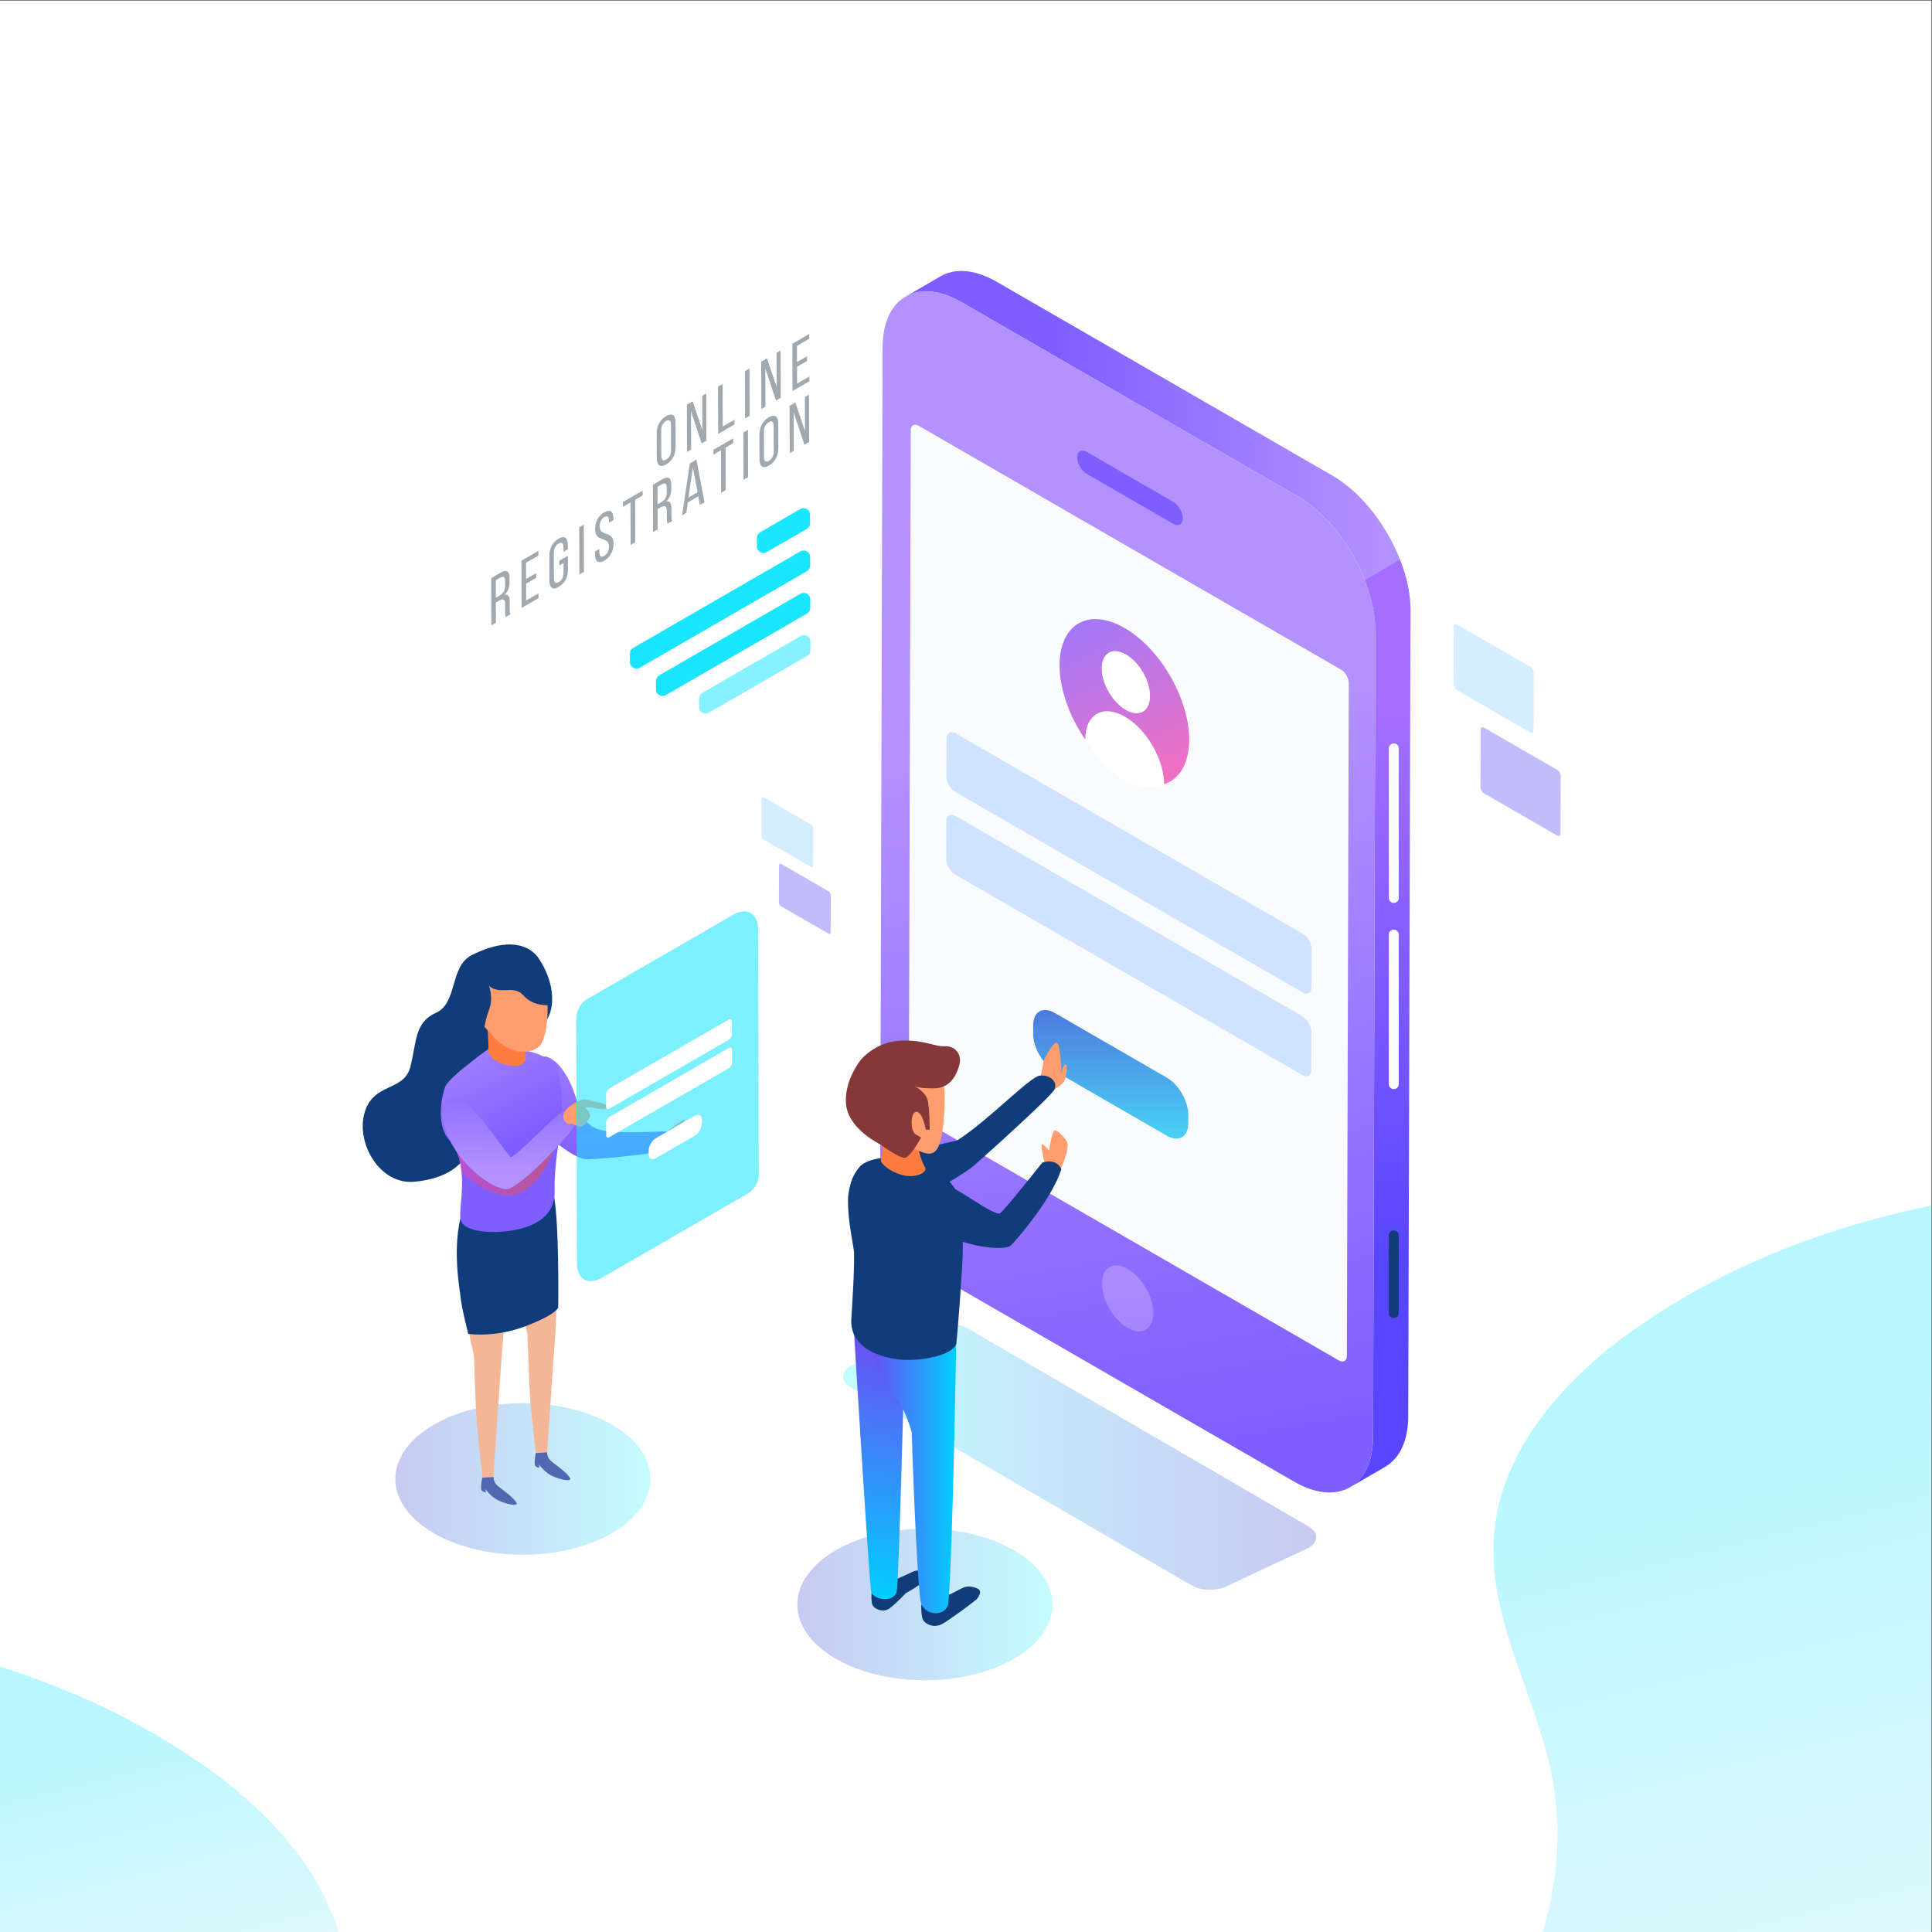 <?xml version="1.0" encoding="UTF-8" standalone="no"?>
<!-- Created with Inkscape (http://www.inkscape.org/) -->

<svg
   xmlns:dc="http://purl.org/dc/elements/1.1/"
   xmlns:cc="http://creativecommons.org/ns#"
   xmlns:rdf="http://www.w3.org/1999/02/22-rdf-syntax-ns#"
   xmlns:svg="http://www.w3.org/2000/svg"
   xmlns="http://www.w3.org/2000/svg"
   xmlns:sodipodi="http://sodipodi.sourceforge.net/DTD/sodipodi-0.dtd"
   xmlns:inkscape="http://www.inkscape.org/namespaces/inkscape"
   version="1.1"
   id="svg2"
   xml:space="preserve"
   width="666.667"
   height="666.667"
   viewBox="0 0 666.667 666.667"
   sodipodi:docname="494642-PHERZJ-463.ai.svg"
   inkscape:version="0.92.5 (2060ec1f9f, 2020-04-08)"><rect x="0" y="0" width="666.667" height="666.667" fill="#333333" stroke="none"/><defs
     id="defs6"><clipPath
       clipPathUnits="userSpaceOnUse"
       id="clipPath20"><path
         d="M 0,500 H 500 V 0 H 0 Z"
         id="path18"
         inkscape:connector-curvature="0" /></clipPath><clipPath
       clipPathUnits="userSpaceOnUse"
       id="clipPath28"><path
         d="M 0,188.081 H 500 V 0 H 0 Z"
         id="path26"
         inkscape:connector-curvature="0" /></clipPath><clipPath
       clipPathUnits="userSpaceOnUse"
       id="clipPath32"><path
         d="M 500,0 V 188.081 C 473.021,182.487 447.392,172.762 424.441,156.957 405.43,143.865 388.067,124.844 386.66,101.803 385.324,79.948 398.497,59.932 402.105,38.335 404.298,25.212 402.953,12.438 399.357,0 Z"
         id="path30"
         inkscape:connector-curvature="0" /></clipPath><linearGradient
       x1="0"
       y1="0"
       x2="1"
       y2="0"
       gradientUnits="userSpaceOnUse"
       gradientTransform="matrix(87.793,-338.098,-338.098,-87.793,438.114,138.577)"
       spreadMethod="pad"
       id="linearGradient42"><stop
         style="stop-opacity:1;stop-color:#1ae5ff"
         offset="0"
         id="stop34" /><stop
         style="stop-opacity:1;stop-color:#1ae5ff"
         offset="0.026"
         id="stop36" /><stop
         style="stop-opacity:1;stop-color:#eaeeee"
         offset="0.704"
         id="stop38" /><stop
         style="stop-opacity:1;stop-color:#eaeeee"
         offset="1"
         id="stop40" /></linearGradient><clipPath
       clipPathUnits="userSpaceOnUse"
       id="clipPath46"><path
         d="M 51.895,43.713 C 35.767,54.819 18.312,62.914 0,68.691 V 0 H 87.62 C 82.279,17.921 67.659,32.857 51.895,43.713"
         id="path44"
         inkscape:connector-curvature="0" /></clipPath><linearGradient
       x1="0"
       y1="0"
       x2="1"
       y2="0"
       gradientUnits="userSpaceOnUse"
       gradientTransform="matrix(42.611,-164.097,-164.097,-42.611,28.318,59.66)"
       spreadMethod="pad"
       id="linearGradient56"><stop
         style="stop-opacity:1;stop-color:#1ae5ff"
         offset="0"
         id="stop48" /><stop
         style="stop-opacity:1;stop-color:#1ae5ff"
         offset="0.026"
         id="stop50" /><stop
         style="stop-opacity:1;stop-color:#eaeeee"
         offset="0.704"
         id="stop52" /><stop
         style="stop-opacity:1;stop-color:#eaeeee"
         offset="1"
         id="stop54" /></linearGradient><clipPath
       clipPathUnits="userSpaceOnUse"
       id="clipPath88"><path
         d="M 0,500 H 500 V 0 H 0 Z"
         id="path86"
         inkscape:connector-curvature="0" /></clipPath><clipPath
       clipPathUnits="userSpaceOnUse"
       id="clipPath96"><path
         d="M 218.229,157.404 H 340.713 V 88.588 H 218.229 Z"
         id="path94"
         inkscape:connector-curvature="0" /></clipPath><clipPath
       clipPathUnits="userSpaceOnUse"
       id="clipPath100"><path
         d="m 220.229,146.569 c -2.657,-1.534 -2.666,-4.016 -0.031,-5.548 l 88.247,-51.283 c 2.64,-1.534 6.92,-1.534 9.578,0 l 20.69,9.686 c 2.652,1.531 2.671,4.014 0.031,5.548 l -88.247,51.284 c -2.635,1.531 -6.926,1.531 -9.578,0 z"
         id="path98"
         inkscape:connector-curvature="0" /></clipPath><linearGradient
       x1="0"
       y1="0"
       x2="1"
       y2="0"
       gradientUnits="userSpaceOnUse"
       gradientTransform="matrix(-122.484,0,0,-122.484,340.713,122.996)"
       spreadMethod="pad"
       id="linearGradient106"><stop
         style="stop-opacity:1;stop-color:#5155d4"
         offset="0"
         id="stop102" /><stop
         style="stop-opacity:1;stop-color:#45f7ff"
         offset="1"
         id="stop104" /></linearGradient><clipPath
       clipPathUnits="userSpaceOnUse"
       id="clipPath136"><path
         d="m 180.971,335.69 h 28.823 v -20.276 h -28.823 z"
         id="path134"
         inkscape:connector-curvature="0" /></clipPath><clipPath
       clipPathUnits="userSpaceOnUse"
       id="clipPath156"><path
         d="m 376.263,338.581 h 20.762 v -28.186 h -20.762 z"
         id="path154"
         inkscape:connector-curvature="0" /></clipPath><clipPath
       clipPathUnits="userSpaceOnUse"
       id="clipPath172"><path
         d="M 383.239,311.894 H 404 v -28.187 h -20.761 z"
         id="path170"
         inkscape:connector-curvature="0" /></clipPath><clipPath
       clipPathUnits="userSpaceOnUse"
       id="clipPath188"><path
         d="m 197.123,293.815 h 13.414 v -18.212 h -13.414 z"
         id="path186"
         inkscape:connector-curvature="0" /></clipPath><clipPath
       clipPathUnits="userSpaceOnUse"
       id="clipPath204"><path
         d="m 201.63,276.572 h 13.414 V 258.36 H 201.63 Z"
         id="path202"
         inkscape:connector-curvature="0" /></clipPath><clipPath
       clipPathUnits="userSpaceOnUse"
       id="clipPath220"><path
         d="m 248.801,429.987 c -0.139,-0.001 -0.272,-0.015 -0.41,-0.02 v 0 c -0.106,-0.004 -0.211,-0.008 -0.317,-0.015 v 0 c -0.109,-0.007 -0.22,-0.006 -0.328,-0.016 v 0 c -0.4,-0.036 -0.79,-0.092 -1.173,-0.17 v 0 c -0.007,-0.001 -0.014,-0.003 -0.021,-0.005 v 0 c -0.086,-0.018 -0.164,-0.05 -0.249,-0.07 v 0 c -0.392,-0.089 -0.781,-0.184 -1.152,-0.316 v 0 c -0.043,-0.016 -0.085,-0.036 -0.128,-0.052 v 0 c -0.063,-0.023 -0.122,-0.051 -0.184,-0.075 v 0 c -0.462,-0.182 -0.911,-0.388 -1.336,-0.635 v 0 l -9.098,-5.287 c 0.426,0.247 0.875,0.453 1.337,0.635 v 0 c 0.061,0.025 0.121,0.051 0.183,0.075 v 0 c 0.412,0.153 0.843,0.269 1.281,0.369 v 0 c 0.084,0.02 0.163,0.051 0.248,0.068 v 0 c 0.492,0.1 1.002,0.159 1.522,0.192 v 0 c 0.105,0.007 0.211,0.012 0.318,0.015 v 0 c 0.504,0.019 1.018,0.013 1.546,-0.03 v 0 c 0.062,-0.006 0.126,-0.014 0.188,-0.019 v 0 c 0.551,-0.053 1.113,-0.138 1.687,-0.26 v 0 c 0.058,-0.012 0.117,-0.026 0.175,-0.039 v 0 c 0.587,-0.13 1.184,-0.297 1.791,-0.501 v 0 c 0.042,-0.014 0.084,-0.026 0.125,-0.041 v 0 c 0.635,-0.218 1.278,-0.475 1.932,-0.774 v 0 c 0.044,-0.02 0.088,-0.041 0.132,-0.061 v 0 c 0.662,-0.309 1.335,-0.653 2.015,-1.047 v 0 l 86.866,-50.151 c 0.688,-0.397 1.366,-0.831 2.036,-1.295 v 0 c 0.04,-0.027 0.079,-0.056 0.119,-0.084 v 0 c 0.624,-0.436 1.24,-0.901 1.847,-1.391 v 0 c 0.067,-0.055 0.136,-0.11 0.203,-0.166 v 0 c 0.586,-0.48 1.163,-0.985 1.73,-1.51 v 0 c 0.067,-0.063 0.135,-0.126 0.202,-0.189 v 0 c 0.574,-0.54 1.137,-1.103 1.687,-1.685 v 0 c 0.047,-0.05 0.094,-0.097 0.14,-0.147 v 0 c 0.588,-0.628 1.162,-1.276 1.719,-1.946 v 0 c 0.007,-0.009 0.013,-0.017 0.019,-0.024 v 0 c 0.572,-0.687 1.125,-1.396 1.661,-2.123 v 0 c 0,0 0,0 0.002,-10e-4 v 0 c 0.488,-0.664 0.958,-1.348 1.417,-2.041 v 0 c 0.284,-0.43 0.551,-0.872 0.823,-1.311 v 0 c 0.224,-0.365 0.458,-0.726 0.673,-1.097 v 0 c 0.103,-0.175 0.2,-0.355 0.299,-0.532 v 0 c 0.354,-0.626 0.7,-1.257 1.027,-1.896 v 0 c 0.035,-0.069 0.071,-0.138 0.106,-0.207 v 0 c 0.392,-0.778 0.764,-1.565 1.111,-2.358 v 0 c 0.017,-0.04 0.035,-0.081 0.052,-0.121 v 0 c 2.164,-4.976 3.423,-10.186 3.409,-15.006 v 0 l 9.098,5.287 c 0.012,4.272 -0.99,8.848 -2.721,13.297 v 0 l 0.015,0.009 c -0.129,0.33 -0.262,0.66 -0.398,0.988 v 0 c -0.099,0.238 -0.202,0.476 -0.305,0.712 v 0 c -0.018,0.041 -0.035,0.081 -0.053,0.122 v 0 c -0.019,0.045 -0.038,0.091 -0.058,0.136 v 0 c -0.145,0.329 -0.294,0.657 -0.447,0.982 v 0 c -0.169,0.36 -0.342,0.719 -0.521,1.075 v 0 c -0.027,0.055 -0.056,0.109 -0.084,0.165 v 0 c -0.035,0.069 -0.072,0.137 -0.107,0.206 v 0 c -0.144,0.283 -0.289,0.569 -0.439,0.85 v 0 c -0.189,0.354 -0.391,0.7 -0.589,1.05 v 0 c -0.099,0.175 -0.194,0.352 -0.296,0.527 v 0 c -0.04,0.069 -0.077,0.14 -0.117,0.21 v 0 c -0.178,0.302 -0.375,0.592 -0.56,0.892 v 0 c -0.27,0.438 -0.537,0.878 -0.82,1.306 v 0 c -0.045,0.069 -0.085,0.141 -0.131,0.209 v 0 c -0.416,0.622 -0.845,1.234 -1.287,1.834 v 0 c -0.001,0 -0.001,0 -0.001,0 v 0 c -0.296,0.402 -0.598,0.798 -0.905,1.188 v 0 c -0.248,0.315 -0.5,0.627 -0.756,0.935 v 0 c -0.006,0.007 -0.013,0.016 -0.018,0.023 v 0 c -0.004,0.004 -0.007,0.007 -0.01,0.012 v 0 c -0.26,0.31 -0.522,0.617 -0.787,0.92 v 0 c -0.26,0.297 -0.524,0.589 -0.791,0.876 v 0 c -0.042,0.047 -0.087,0.092 -0.131,0.138 v 0 c -0.047,0.05 -0.095,0.099 -0.142,0.149 v 0 c -0.186,0.197 -0.371,0.394 -0.559,0.585 v 0 c -0.283,0.288 -0.569,0.571 -0.857,0.848 v 0 c -0.089,0.086 -0.179,0.167 -0.27,0.25 v 0 c -0.067,0.064 -0.135,0.127 -0.204,0.19 v 0 c -0.14,0.131 -0.279,0.265 -0.421,0.393 v 0 c -0.299,0.269 -0.6,0.531 -0.905,0.789 v 0 c -0.133,0.112 -0.269,0.219 -0.403,0.328 v 0 c -0.066,0.056 -0.135,0.112 -0.202,0.166 v 0 c -0.101,0.082 -0.2,0.166 -0.3,0.245 v 0 c -0.296,0.234 -0.593,0.461 -0.893,0.681 v 0 c -0.217,0.16 -0.435,0.312 -0.654,0.465 v 0 c -0.04,0.028 -0.079,0.057 -0.119,0.084 v 0 c -0.038,0.026 -0.075,0.054 -0.111,0.08 v 0 c -0.288,0.196 -0.575,0.387 -0.864,0.572 v 0 c -0.286,0.181 -0.573,0.357 -0.863,0.526 v 0 c -0.065,0.039 -0.132,0.078 -0.199,0.117 v 0 l -86.866,50.152 c -0.217,0.125 -0.431,0.245 -0.646,0.362 v 0 c -0.28,0.151 -0.558,0.295 -0.834,0.432 v 0 c -0.179,0.089 -0.357,0.169 -0.535,0.252 v 0 c -0.044,0.02 -0.087,0.042 -0.131,0.061 v 0 c -0.051,0.024 -0.106,0.051 -0.158,0.075 v 0 c -0.272,0.122 -0.544,0.237 -0.813,0.345 v 0 c -0.276,0.111 -0.549,0.213 -0.822,0.309 v 0 c -0.047,0.016 -0.092,0.029 -0.139,0.045 v 0 c -0.042,0.015 -0.082,0.027 -0.125,0.041 v 0 c -0.184,0.062 -0.369,0.125 -0.55,0.18 v 0 c -0.283,0.086 -0.564,0.163 -0.841,0.232 v 0 c -0.135,0.034 -0.266,0.059 -0.4,0.09 v 0 c -0.058,0.012 -0.117,0.026 -0.175,0.038 v 0 c -0.087,0.018 -0.174,0.042 -0.259,0.058 v 0 c -0.301,0.058 -0.597,0.107 -0.891,0.146 v 0 c -0.181,0.025 -0.359,0.038 -0.537,0.055 v 0 c -0.063,0.007 -0.126,0.015 -0.189,0.019 v 0 c -0.059,0.006 -0.12,0.015 -0.18,0.019 v 0 c -0.309,0.022 -0.615,0.032 -0.916,0.032 v 0 c -0.014,0 -0.027,0 -0.04,0"
         id="path218"
         inkscape:connector-curvature="0" /></clipPath><linearGradient
       x1="0"
       y1="0"
       x2="1"
       y2="0"
       gradientUnits="userSpaceOnUse"
       gradientTransform="matrix(130.725,0,0,-130.725,234.405,383.307)"
       spreadMethod="pad"
       id="linearGradient234"><stop
         style="stop-opacity:1;stop-color:#7f5eff"
         offset="0"
         id="stop226" /><stop
         style="stop-opacity:1;stop-color:#7f5eff"
         offset="0.303"
         id="stop228" /><stop
         style="stop-opacity:1;stop-color:#b391ff"
         offset="0.94"
         id="stop230" /><stop
         style="stop-opacity:1;stop-color:#b391ff"
         offset="1"
         id="stop232" /></linearGradient><clipPath
       clipPathUnits="userSpaceOnUse"
       id="clipPath244"><path
         d="m 353.327,349.933 c 0.129,-0.332 0.253,-0.664 0.374,-0.997 v 0 c 0.125,-0.345 0.246,-0.691 0.362,-1.037 v 0 c 0.117,-0.351 0.229,-0.702 0.337,-1.052 v 0 c 0.11,-0.358 0.214,-0.717 0.314,-1.075 v 0 c 0.099,-0.36 0.194,-0.72 0.284,-1.079 v 0 c 0.088,-0.356 0.171,-0.711 0.248,-1.067 v 0 c 0.078,-0.353 0.15,-0.708 0.216,-1.061 v 0 c 0.064,-0.344 0.123,-0.687 0.177,-1.028 v 0 c 0.054,-0.342 0.102,-0.683 0.145,-1.022 v 0 c 0.043,-0.333 0.081,-0.665 0.111,-0.996 v 0 c 0.032,-0.332 0.058,-0.662 0.079,-0.99 v 0 c 0.021,-0.33 0.036,-0.658 0.046,-0.984 v 0 c 0.009,-0.308 0.015,-0.614 0.013,-0.918 v 0 l -0.591,-208.43 c -0.002,-0.772 -0.041,-1.515 -0.107,-2.231 v 0 c -0.006,-0.065 -0.012,-0.128 -0.02,-0.193 v 0 c -0.066,-0.657 -0.159,-1.289 -0.277,-1.897 v 0 c -0.016,-0.081 -0.031,-0.162 -0.047,-0.242 v 0 c -0.123,-0.588 -0.27,-1.151 -0.439,-1.69 v 0 c -0.03,-0.102 -0.065,-0.2 -0.099,-0.299 v 0 c -0.169,-0.509 -0.357,-0.995 -0.569,-1.455 v 0 c -0.022,-0.051 -0.04,-0.105 -0.063,-0.155 v 0 c -0.248,-0.525 -0.522,-1.019 -0.818,-1.482 v 0 c -0.041,-0.063 -0.088,-0.117 -0.129,-0.179 v 0 c -0.247,-0.367 -0.509,-0.713 -0.786,-1.038 v 0 c -0.102,-0.119 -0.208,-0.232 -0.314,-0.345 v 0 c -0.244,-0.262 -0.498,-0.507 -0.762,-0.737 v 0 c -0.11,-0.096 -0.218,-0.195 -0.332,-0.286 v 0 c -0.374,-0.3 -0.763,-0.579 -1.175,-0.819 v 0 l 9.097,5.286 c 0.412,0.241 0.801,0.521 1.177,0.82 v 0 c 0.114,0.091 0.22,0.189 0.331,0.286 v 0 c 0.264,0.231 0.518,0.476 0.762,0.738 v 0 c 0.105,0.113 0.212,0.225 0.313,0.344 v 0 c 0.277,0.325 0.54,0.671 0.787,1.038 v 0 c 0.04,0.063 0.087,0.116 0.129,0.18 v 0 c 0.009,0.013 0.019,0.026 0.027,0.04 v 0 c 0.28,0.436 0.536,0.9 0.769,1.393 v 0 c 0.007,0.015 0.013,0.032 0.021,0.047 v 0 c 0.023,0.051 0.043,0.107 0.065,0.158 v 0 c 0.142,0.309 0.279,0.622 0.402,0.95 v 0 c 0.06,0.163 0.11,0.335 0.166,0.502 v 0 c 0.034,0.1 0.068,0.199 0.1,0.3 v 0 c 0.029,0.091 0.061,0.178 0.089,0.27 v 0 c 0.099,0.337 0.189,0.682 0.27,1.038 v 0 c 0.029,0.124 0.052,0.255 0.078,0.381 v 0 c 0.017,0.081 0.032,0.162 0.048,0.244 v 0 c 0.024,0.124 0.053,0.244 0.075,0.37 v 0 c 0.055,0.318 0.104,0.642 0.144,0.972 v 0 c 0.023,0.181 0.04,0.369 0.058,0.555 v 0 c 0.007,0.064 0.014,0.127 0.02,0.192 v 0 c 0.008,0.078 0.018,0.153 0.024,0.232 v 0 c 0.025,0.314 0.046,0.633 0.059,0.958 v 0 c 0.015,0.322 0.022,0.65 0.023,0.983 v 0 c 0.001,0.02 0.001,0.039 0.001,0.058 v 0 l 0.591,208.43 c 0.001,0.305 -0.004,0.611 -0.013,0.918 v 0 c -0.01,0.326 -0.025,0.654 -0.046,0.984 v 0 c -0.02,0.329 -0.046,0.658 -0.079,0.989 v 0 c -0.031,0.332 -0.068,0.664 -0.11,0.997 v 0 c -0.043,0.34 -0.092,0.68 -0.145,1.022 v 0 c -0.055,0.342 -0.114,0.685 -0.179,1.029 v 0 c -0.066,0.353 -0.138,0.706 -0.216,1.061 v 0 c -0.076,0.354 -0.16,0.71 -0.247,1.065 v 0 c -0.09,0.36 -0.184,0.719 -0.285,1.08 v 0 c -0.099,0.359 -0.204,0.717 -0.313,1.075 v 0 c -0.108,0.351 -0.221,0.702 -0.338,1.052 v 0 c -0.115,0.347 -0.236,0.692 -0.361,1.037 v 0 c -0.121,0.333 -0.246,0.665 -0.374,0.997 v 0 z"
         id="path242"
         inkscape:connector-curvature="0" /></clipPath><linearGradient
       x1="0"
       y1="0"
       x2="1"
       y2="0"
       gradientUnits="userSpaceOnUse"
       gradientTransform="matrix(0,224.697,224.697,0,357.318,104.166)"
       spreadMethod="pad"
       id="linearGradient258"><stop
         style="stop-opacity:1;stop-color:#5745ff"
         offset="0"
         id="stop250" /><stop
         style="stop-opacity:1;stop-color:#5745ff"
         offset="0.303"
         id="stop252" /><stop
         style="stop-opacity:1;stop-color:#a46eff"
         offset="0.94"
         id="stop254" /><stop
         style="stop-opacity:1;stop-color:#a46eff"
         offset="1"
         id="stop256" /></linearGradient><clipPath
       clipPathUnits="userSpaceOnUse"
       id="clipPath268"><path
         d="m 228.469,410.276 -0.59,-208.43 c -0.037,-12.908 9.049,-28.645 20.282,-35.13 v 0 l 86.867,-50.152 c 11.233,-6.486 20.377,-1.275 20.414,11.633 v 0 l 0.591,208.429 c 0.037,12.918 -9.049,28.645 -20.282,35.131 v 0 l -86.866,50.151 c -3.28,1.894 -6.381,2.792 -9.13,2.791 v 0 c -6.667,0 -11.259,-5.278 -11.286,-14.423"
         id="path266"
         inkscape:connector-curvature="0" /></clipPath><linearGradient
       x1="0"
       y1="0"
       x2="1"
       y2="0"
       gradientUnits="userSpaceOnUse"
       gradientTransform="matrix(-49.912,286.566,286.566,49.912,331.842,40.236)"
       spreadMethod="pad"
       id="linearGradient282"><stop
         style="stop-opacity:1;stop-color:#7f5eff"
         offset="0"
         id="stop274" /><stop
         style="stop-opacity:1;stop-color:#7f5eff"
         offset="0.303"
         id="stop276" /><stop
         style="stop-opacity:1;stop-color:#b391ff"
         offset="0.94"
         id="stop278" /><stop
         style="stop-opacity:1;stop-color:#b391ff"
         offset="1"
         id="stop280" /></linearGradient><clipPath
       clipPathUnits="userSpaceOnUse"
       id="clipPath292"><path
         d="m 278.843,381.735 c -0.004,-1.572 1.097,-3.478 2.456,-4.263 v 0 l 22.402,-12.933 c 1.359,-0.786 2.467,-0.154 2.472,1.418 v 0 c 0.003,1.563 -1.096,3.47 -2.457,4.253 v 0 l -22.4,12.934 c -0.397,0.229 -0.772,0.338 -1.105,0.338 v 0 c -0.807,0 -1.364,-0.64 -1.368,-1.747"
         id="path290"
         inkscape:connector-curvature="0" /></clipPath><linearGradient
       x1="0"
       y1="0"
       x2="1"
       y2="0"
       gradientUnits="userSpaceOnUse"
       gradientTransform="matrix(0,-16.341,-16.341,0,292.508,358.676)"
       spreadMethod="pad"
       id="linearGradient306"><stop
         style="stop-opacity:1;stop-color:#7f5eff"
         offset="0"
         id="stop298" /><stop
         style="stop-opacity:1;stop-color:#7f5eff"
         offset="0.303"
         id="stop300" /><stop
         style="stop-opacity:1;stop-color:#b391ff"
         offset="0.94"
         id="stop302" /><stop
         style="stop-opacity:1;stop-color:#b391ff"
         offset="1"
         id="stop304" /></linearGradient><clipPath
       clipPathUnits="userSpaceOnUse"
       id="clipPath316"><path
         d="m 285.27,167.851 c -0.011,-4.216 2.953,-9.351 6.622,-11.469 v 0 c 3.666,-2.118 6.651,-0.417 6.664,3.797 v 0 c 0.012,4.216 -2.954,9.351 -6.621,11.469 v 0 c -1.071,0.618 -2.083,0.911 -2.98,0.911 v 0 c -2.177,0 -3.676,-1.724 -3.685,-4.708"
         id="path314"
         inkscape:connector-curvature="0" /></clipPath><linearGradient
       x1="0"
       y1="0"
       x2="1"
       y2="0"
       gradientUnits="userSpaceOnUse"
       gradientTransform="matrix(0,68.349,68.349,0,291.913,121.377)"
       spreadMethod="pad"
       id="linearGradient330"><stop
         style="stop-opacity:1;stop-color:#9a79ff"
         offset="0"
         id="stop322" /><stop
         style="stop-opacity:1;stop-color:#9a79ff"
         offset="0.077"
         id="stop324" /><stop
         style="stop-opacity:1;stop-color:#b391ff"
         offset="0.94"
         id="stop326" /><stop
         style="stop-opacity:1;stop-color:#b391ff"
         offset="1"
         id="stop328" /></linearGradient><clipPath
       clipPathUnits="userSpaceOnUse"
       id="clipPath340"><path
         d="M 0,500 H 500 V 0 H 0 Z"
         id="path338"
         inkscape:connector-curvature="0" /></clipPath><clipPath
       clipPathUnits="userSpaceOnUse"
       id="clipPath372"><path
         d="m 275.964,335.374 c -0.119,-0.212 -0.231,-0.433 -0.338,-0.659 v 0 c -0.534,-1.135 -0.921,-2.446 -1.138,-3.918 v 0 c -0.129,-0.883 -0.198,-1.825 -0.201,-2.824 v 0 c -10e-4,-0.297 0.006,-0.596 0.017,-0.897 v 0 c 0.002,-0.062 0.004,-0.125 0.006,-0.187 v 0 c 0.014,-0.293 0.032,-0.588 0.054,-0.884 v 0 c 0.005,-0.051 0.01,-0.102 0.014,-0.154 v 0 c 0.024,-0.282 0.053,-0.566 0.098,-0.953 v 0 c 0.037,-0.302 0.08,-0.606 0.127,-0.91 v 0 c 0.01,-0.065 0.021,-0.13 0.032,-0.196 v 0 c 0.049,-0.304 0.103,-0.609 0.183,-1.015 v 0 c 0.056,-0.289 0.118,-0.577 0.184,-0.867 v 0 c 0.013,-0.054 0.024,-0.108 0.037,-0.162 v 0 c 0.071,-0.304 0.148,-0.608 0.228,-0.912 v 0 c 0.016,-0.063 0.033,-0.126 0.049,-0.187 v 0 c 0.17,-0.628 0.359,-1.256 0.568,-1.883 v 0 c 0.02,-0.062 0.04,-0.123 0.061,-0.184 v 0 c 0.104,-0.306 0.21,-0.612 0.323,-0.917 v 0 c 0.018,-0.049 0.036,-0.096 0.054,-0.144 v 0 c 0.108,-0.291 0.219,-0.58 0.378,-0.975 v 0 c 0.122,-0.305 0.25,-0.609 0.382,-0.912 v 0 c 0.027,-0.063 0.054,-0.126 0.082,-0.189 v 0 c 0.134,-0.304 0.271,-0.607 0.451,-0.989 v 0 c 0.135,-0.286 0.274,-0.57 0.417,-0.853 v 0 c 0.026,-0.054 0.053,-0.108 0.08,-0.161 v 0 c 0.149,-0.294 0.302,-0.587 0.459,-0.877 v 0 c 0.03,-0.057 0.061,-0.113 0.092,-0.169 v 0 c 0.158,-0.291 0.319,-0.581 0.501,-0.896 v 0 c 0.168,-0.293 0.342,-0.582 0.516,-0.87 v 0 c 0.038,-0.059 0.074,-0.119 0.111,-0.179 v 0 c 0.173,-0.279 0.347,-0.557 0.527,-0.831 v 0 c 0.03,-0.047 0.062,-0.093 0.092,-0.14 v 0 c 0.169,-0.257 0.341,-0.511 0.593,-0.877 v 0 c 0.13,-0.188 0.265,-0.372 0.397,-0.556 v 0 c -0.3,0.459 -0.457,0.717 -0.464,0.73 v 0 c 0.018,6.479 4.607,9.093 10.253,5.834 v 0 c 5.589,-3.227 10.117,-11.018 10.176,-17.464 v 0 c 0.094,0.03 0.19,0.057 0.339,0.111 v 0 c 0.182,0.068 0.358,0.143 0.534,0.223 v 0 l 0.105,0.048 c 0.17,0.081 0.338,0.167 0.501,0.259 v 0 c 0.032,0.017 0.064,0.036 0.094,0.054 v 0 c 0.169,0.098 0.333,0.2 0.528,0.333 v 0 c 0.156,0.108 0.308,0.223 0.457,0.342 v 0 c 0.023,0.018 0.047,0.036 0.07,0.055 v 0 c 0.148,0.122 0.293,0.25 0.435,0.384 v 0 c 0.027,0.025 0.054,0.05 0.081,0.076 v 0 c 0.14,0.136 0.277,0.277 0.41,0.424 v 0 c 0.02,0.023 0.039,0.045 0.059,0.067 v 0 c 0.136,0.155 0.27,0.315 0.403,0.488 v 0 c 0.128,0.168 0.251,0.343 0.37,0.523 v 0 c 0.019,0.027 0.037,0.054 0.055,0.081 v 0 c 0.113,0.174 0.22,0.353 0.324,0.538 v 0 c 0.02,0.035 0.04,0.071 0.059,0.108 v 0 c 0.104,0.187 0.202,0.378 0.334,0.656 v 0 c 0.09,0.195 0.177,0.397 0.284,0.663 v 0 c 0.085,0.213 0.161,0.434 0.236,0.658 v 0 c 0.014,0.04 0.027,0.08 0.04,0.12 v 0 c 0.072,0.223 0.136,0.451 0.199,0.683 v 0 c 0.011,0.04 0.02,0.082 0.031,0.123 v 0 c 0.061,0.239 0.119,0.483 0.182,0.8 v 0 c 0.048,0.245 0.092,0.495 0.146,0.846 v 0 c 0.037,0.258 0.069,0.522 0.095,0.79 v 0 c 0.005,0.052 0.011,0.104 0.016,0.156 v 0 c 0.025,0.269 0.044,0.541 0.059,0.819 v 0 c 0.002,0.044 0.003,0.089 0.005,0.134 v 0 c 0.013,0.294 0.022,0.59 0.023,0.894 v 0 c 0.002,0.998 -0.061,2.016 -0.186,3.046 v 0 c -0.208,1.717 -0.586,3.47 -1.112,5.218 v 0 c -0.211,0.698 -0.446,1.396 -0.702,2.092 v 0 c -0.175,0.472 -0.364,0.942 -0.558,1.41 v 0 c -2.958,7.123 -8.192,13.743 -14.168,17.193 v 0 c -2.704,1.562 -5.261,2.302 -7.526,2.301 v 0 c -3.313,0 -6.003,-1.582 -7.623,-4.489 m 15.46,-18.993 c -3.437,1.984 -6.221,6.808 -6.21,10.756 v 0 c 0.011,3.959 2.814,5.548 6.251,3.564 v 0 c 3.445,-1.99 6.222,-6.799 6.211,-10.757 v 0 c -0.008,-2.798 -1.413,-4.418 -3.457,-4.418 v 0 c -0.841,0 -1.79,0.275 -2.795,0.855"
         id="path370"
         inkscape:connector-curvature="0" /></clipPath><linearGradient
       x1="0"
       y1="0"
       x2="1"
       y2="0"
       gradientUnits="userSpaceOnUse"
       gradientTransform="matrix(29.044,-59.379,-59.379,-29.044,276.521,348.012)"
       spreadMethod="pad"
       id="linearGradient386"><stop
         style="stop-opacity:1;stop-color:#9a79ff"
         offset="0"
         id="stop378" /><stop
         style="stop-opacity:1;stop-color:#9a79ff"
         offset="0.077"
         id="stop380" /><stop
         style="stop-opacity:1;stop-color:#fb6fb9"
         offset="0.94"
         id="stop382" /><stop
         style="stop-opacity:1;stop-color:#fb6fb9"
         offset="1"
         id="stop384" /></linearGradient><clipPath
       clipPathUnits="userSpaceOnUse"
       id="clipPath396"><path
         d="M 0,500 H 500 V 0 H 0 Z"
         id="path394"
         inkscape:connector-curvature="0" /></clipPath><clipPath
       clipPathUnits="userSpaceOnUse"
       id="clipPath412"><path
         d="m 267.451,234.748 -0.006,-2.254 c -0.009,-3.522 2.471,-7.809 5.537,-9.58 v 0 l 29.051,-16.773 c 3.067,-1.77 5.555,-0.351 5.565,3.171 v 0 l 0.007,2.255 c 0.01,3.513 -2.464,7.805 -5.529,9.575 v 0 l -29.052,16.773 c -0.895,0.517 -1.741,0.761 -2.491,0.761 v 0 c -1.82,0 -3.074,-1.44 -3.082,-3.928"
         id="path410"
         inkscape:connector-curvature="0" /></clipPath><linearGradient
       x1="0"
       y1="0"
       x2="1"
       y2="0"
       gradientUnits="userSpaceOnUse"
       gradientTransform="matrix(0,-62.014,-62.014,0,287.525,253.043)"
       spreadMethod="pad"
       id="linearGradient422"><stop
         style="stop-opacity:1;stop-color:#5155d4"
         offset="0"
         id="stop418" /><stop
         style="stop-opacity:1;stop-color:#45f7ff"
         offset="1"
         id="stop420" /></linearGradient><clipPath
       clipPathUnits="userSpaceOnUse"
       id="clipPath432"><path
         d="M 0,500 H 500 V 0 H 0 Z"
         id="path430"
         inkscape:connector-curvature="0" /></clipPath><clipPath
       clipPathUnits="userSpaceOnUse"
       id="clipPath440"><path
         d="m 206.412,104.388 h 66.022 V 65.157 h -66.022 z"
         id="path438"
         inkscape:connector-curvature="0" /></clipPath><clipPath
       clipPathUnits="userSpaceOnUse"
       id="clipPath444"><path
         d="m 272.435,84.772 c 0,-10.833 -14.78,-19.615 -33.012,-19.615 -18.231,0 -33.011,8.782 -33.011,19.615 0,10.833 14.78,19.616 33.011,19.616 18.232,0 33.012,-8.783 33.012,-19.616"
         id="path442"
         inkscape:connector-curvature="0" /></clipPath><linearGradient
       x1="0"
       y1="0"
       x2="1"
       y2="0"
       gradientUnits="userSpaceOnUse"
       gradientTransform="matrix(66.022,0,0,-66.022,206.412,84.772)"
       spreadMethod="pad"
       id="linearGradient450"><stop
         style="stop-opacity:1;stop-color:#5155d4"
         offset="0"
         id="stop446" /><stop
         style="stop-opacity:1;stop-color:#45f7ff"
         offset="1"
         id="stop448" /></linearGradient><clipPath
       clipPathUnits="userSpaceOnUse"
       id="clipPath484"><path
         d="m 225.524,88.011 c 0.494,-1.892 5.627,-2.979 6.578,0.027 v 0 c 0.604,1.907 2.094,62.343 2.094,62.343 v 0 l -13.122,4.828 c 0,0 3.957,-65.305 4.45,-67.198"
         id="path482"
         inkscape:connector-curvature="0" /></clipPath><linearGradient
       x1="0"
       y1="0"
       x2="1"
       y2="0"
       gradientUnits="userSpaceOnUse"
       gradientTransform="matrix(-8.399,-65.366,-65.366,8.399,230.459,151.688)"
       spreadMethod="pad"
       id="linearGradient494"><stop
         style="stop-opacity:1;stop-color:#6851f5"
         offset="0"
         id="stop490" /><stop
         style="stop-opacity:1;stop-color:#00cfff"
         offset="1"
         id="stop492" /></linearGradient><clipPath
       clipPathUnits="userSpaceOnUse"
       id="clipPath504"><path
         d="M 0,500 H 500 V 0 H 0 Z"
         id="path502"
         inkscape:connector-curvature="0" /></clipPath><clipPath
       clipPathUnits="userSpaceOnUse"
       id="clipPath516"><path
         d="m 241.03,157.176 c -5.708,0.308 -14.545,0.064 -14.855,-4.366 v 0 c -0.459,-6.558 2.616,-11.237 5.582,-14.422 v 0 c 2.192,-2.352 3.651,-6.852 4.263,-9.045 v 0 c 0.52,-17.321 1.667,-41.744 2.385,-44.082 v 0 c 1.153,-3.766 6.834,-3.596 7.091,0.071 v 0 c 1.15,12.392 2.058,69.172 2.058,69.172 v 0 c -0.213,2.021 -2.069,3.026 -4.238,3.026 v 0 c -0.743,0 -1.523,-0.118 -2.286,-0.354"
         id="path514"
         inkscape:connector-curvature="0" /></clipPath><linearGradient
       x1="0"
       y1="0"
       x2="1"
       y2="0"
       gradientUnits="userSpaceOnUse"
       gradientTransform="matrix(21.424,0,0,-21.424,226.129,120.019)"
       spreadMethod="pad"
       id="linearGradient526"><stop
         style="stop-opacity:1;stop-color:#6851f5"
         offset="0"
         id="stop522" /><stop
         style="stop-opacity:1;stop-color:#00cfff"
         offset="1"
         id="stop524" /></linearGradient><clipPath
       clipPathUnits="userSpaceOnUse"
       id="clipPath536"><path
         d="M 0,500 H 500 V 0 H 0 Z"
         id="path534"
         inkscape:connector-curvature="0" /></clipPath><clipPath
       clipPathUnits="userSpaceOnUse"
       id="clipPath572"><path
         d="m 102.337,136.888 h 66.022 V 97.658 h -66.022 z"
         id="path570"
         inkscape:connector-curvature="0" /></clipPath><clipPath
       clipPathUnits="userSpaceOnUse"
       id="clipPath576"><path
         d="m 168.359,117.273 c 0,-10.833 -14.779,-19.615 -33.01,-19.615 -18.232,0 -33.012,8.782 -33.012,19.615 0,10.833 14.78,19.616 33.012,19.616 18.231,0 33.01,-8.783 33.01,-19.616"
         id="path574"
         inkscape:connector-curvature="0" /></clipPath><linearGradient
       x1="0"
       y1="0"
       x2="1"
       y2="0"
       gradientUnits="userSpaceOnUse"
       gradientTransform="matrix(66.022,0,0,-66.022,102.337,117.273)"
       spreadMethod="pad"
       id="linearGradient582"><stop
         style="stop-opacity:1;stop-color:#5155d4"
         offset="0"
         id="stop578" /><stop
         style="stop-opacity:1;stop-color:#45f7ff"
         offset="1"
         id="stop580" /></linearGradient><clipPath
       clipPathUnits="userSpaceOnUse"
       id="clipPath624"><path
         d="m 136.968,212.085 c 3.326,-5.404 11.429,-12.053 14.962,-12.053 v 0 c 3.533,0 21.611,1.663 23.066,3.326 v 0 c 1.454,1.661 0.208,3.948 -0.832,3.948 v 0 c -1.038,0 -14.13,-0.625 -17.246,0 v 0 c -3.118,0.623 -5.819,1.246 -7.679,8.141 v 0 c -3.107,10.425 -7.907,11.184 -7.907,11.184 v 0 c -0.092,0.009 -0.183,0.013 -0.275,0.013 v 0 c -4.226,0 -7.343,-9.27 -4.089,-14.559"
         id="path622"
         inkscape:connector-curvature="0" /></clipPath><linearGradient
       x1="0"
       y1="0"
       x2="1"
       y2="0"
       gradientUnits="userSpaceOnUse"
       gradientTransform="matrix(-13.799,73.594,-73.594,-13.799,161.613,178.909)"
       spreadMethod="pad"
       id="linearGradient638"><stop
         style="stop-opacity:1;stop-color:#7f5eff"
         offset="0"
         id="stop630" /><stop
         style="stop-opacity:1;stop-color:#7f5eff"
         offset="0.303"
         id="stop632" /><stop
         style="stop-opacity:1;stop-color:#b391ff"
         offset="0.94"
         id="stop634" /><stop
         style="stop-opacity:1;stop-color:#b391ff"
         offset="1"
         id="stop636" /></linearGradient><clipPath
       clipPathUnits="userSpaceOnUse"
       id="clipPath648"><path
         d="M 0,500 H 500 V 0 H 0 Z"
         id="path646"
         inkscape:connector-curvature="0" /></clipPath><clipPath
       clipPathUnits="userSpaceOnUse"
       id="clipPath660"><path
         d="m 126.602,228.714 c 0,0 -10.278,-7.344 -11.294,-9.786 v 0 c -1.016,-2.444 -2.453,-10.046 0.884,-13.774 v 0 c 5.779,-6.456 2.299,-17.548 3.062,-20.811 v 0 c 0.763,-3.261 8.605,-3.666 14.048,-2.614 v 0 c 5.442,1.052 10.483,3.837 10.277,10.183 v 0 c -0.205,6.347 1.473,15.053 1.819,17.912 v 0 c 0.345,2.86 -0.031,10.041 -1.358,14.854 v 0 c -0.28,1.015 -3.699,2.081 -3.699,2.081 v 0 c 0,0 -3.036,2.007 -11.36,2.007 v 0 c -0.75,0 -1.542,-0.016 -2.379,-0.052"
         id="path658"
         inkscape:connector-curvature="0" /></clipPath><linearGradient
       x1="0"
       y1="0"
       x2="1"
       y2="0"
       gradientUnits="userSpaceOnUse"
       gradientTransform="matrix(-27.952,55.549,-55.549,-27.952,140.291,187.277)"
       spreadMethod="pad"
       id="linearGradient674"><stop
         style="stop-opacity:1;stop-color:#7f5eff"
         offset="0"
         id="stop666" /><stop
         style="stop-opacity:1;stop-color:#7f5eff"
         offset="0.303"
         id="stop668" /><stop
         style="stop-opacity:1;stop-color:#b391ff"
         offset="0.94"
         id="stop670" /><stop
         style="stop-opacity:1;stop-color:#b391ff"
         offset="1"
         id="stop672" /></linearGradient><clipPath
       clipPathUnits="userSpaceOnUse"
       id="clipPath684"><path
         d="M 0,500 H 500 V 0 H 0 Z"
         id="path682"
         inkscape:connector-curvature="0" /></clipPath><clipPath
       clipPathUnits="userSpaceOnUse"
       id="clipPath704"><path
         d="m 118.247,203.628 h 25.242 v -12.964 h -25.242 z"
         id="path702"
         inkscape:connector-curvature="0" /></clipPath><clipPath
       clipPathUnits="userSpaceOnUse"
       id="clipPath708"><path
         d="m 118.544,203.628 12.914,-4.069 12.03,3.361 c -0.176,-0.53 -3.361,-10.261 -10.26,-12.029 -4.96,-1.272 -10.817,3.114 -13.728,5.686 -0.16,1.8 -0.543,3.594 -1.253,5.266 z"
         id="path706"
         inkscape:connector-curvature="0" /></clipPath><linearGradient
       x1="0"
       y1="0"
       x2="1"
       y2="0"
       gradientUnits="userSpaceOnUse"
       gradientTransform="matrix(-25.242,0,0,-25.242,143.489,197.146)"
       spreadMethod="pad"
       id="linearGradient714"><stop
         style="stop-opacity:1;stop-color:#ff4f00"
         offset="0"
         id="stop710" /><stop
         style="stop-opacity:1;stop-color:#ff3d9d"
         offset="1"
         id="stop712" /></linearGradient><clipPath
       clipPathUnits="userSpaceOnUse"
       id="clipPath736"><path
         d="m 115.167,208.125 c 2.909,-9.351 12.675,-16.208 16.208,-15.792 v 0 c 3.532,0.415 17.87,15.584 17.87,17.454 v 0 c 0,1.871 -1.662,3.117 -3.324,2.702 v 0 c -1.663,-0.416 -12.676,-12.261 -13.715,-11.845 v 0 c -1.039,0.417 -7.48,11.221 -13.091,15.17 v 0 c 0,0 -0.472,0.114 -1.116,0.114 v 0 c -1.81,0 -4.978,-0.904 -2.832,-7.803"
         id="path734"
         inkscape:connector-curvature="0" /></clipPath><linearGradient
       x1="0"
       y1="0"
       x2="1"
       y2="0"
       gradientUnits="userSpaceOnUse"
       gradientTransform="matrix(-0.708,-45.642,45.642,-0.708,132.294,239.792)"
       spreadMethod="pad"
       id="linearGradient750"><stop
         style="stop-opacity:1;stop-color:#7f5eff"
         offset="0"
         id="stop742" /><stop
         style="stop-opacity:1;stop-color:#7f5eff"
         offset="0.303"
         id="stop744" /><stop
         style="stop-opacity:1;stop-color:#b391ff"
         offset="0.94"
         id="stop746" /><stop
         style="stop-opacity:1;stop-color:#b391ff"
         offset="1"
         id="stop748" /></linearGradient><clipPath
       clipPathUnits="userSpaceOnUse"
       id="clipPath760"><path
         d="M 0,500 H 500 V 0 H 0 Z"
         id="path758"
         inkscape:connector-curvature="0" /></clipPath><clipPath
       clipPathUnits="userSpaceOnUse"
       id="clipPath776"><path
         d="M 149.177,264.207 H 196.42 V 168.475 H 149.177 Z"
         id="path774"
         inkscape:connector-curvature="0" /></clipPath><clipPath
       clipPathUnits="userSpaceOnUse"
       id="clipPath876"><path
         d="M 0,500 H 500 V 0 H 0 Z"
         id="path874"
         inkscape:connector-curvature="0" /></clipPath></defs><sodipodi:namedview
     pagecolor="#ffffff"
     bordercolor="#666666"
     borderopacity="1"
     objecttolerance="10"
     gridtolerance="10"
     guidetolerance="10"
     inkscape:pageopacity="0"
     inkscape:pageshadow="2"
     inkscape:window-width="1920"
     inkscape:window-height="1053"
     id="namedview4"
     showgrid="false"
     inkscape:zoom="1.0012632"
     inkscape:cx="511.34884"
     inkscape:cy="396.22615"
     inkscape:window-x="0"
     inkscape:window-y="27"
     inkscape:window-maximized="1"
     inkscape:current-layer="g10" /><g
     id="g10"
     inkscape:groupmode="layer"
     inkscape:label="494642-PHERZJ-463"
     transform="matrix(1.333,0,0,-1.333,0,666.667)"><path
       d="M 0,0 H 500 V 500 H 0 Z"
       style="fill:#ffffff;fill-opacity:1;fill-rule:nonzero;stroke:none"
       id="path12"
       inkscape:connector-curvature="0" /><g
       id="g14"><g
         id="g16"
         clip-path="url(#clipPath20)"><g
           id="g22"><g
             id="g24" /><g
             id="g80"><g
               clip-path="url(#clipPath28)"
               id="g78"
               style="opacity:0.31"><g
                 id="g66"><g
                   clip-path="url(#clipPath32)"
                   id="g64"><g
                     id="g62"><g
                       id="g60"><path
                         d="M 500,0 V 188.081 C 473.021,182.487 447.392,172.762 424.441,156.957 405.43,143.865 388.067,124.844 386.66,101.803 385.324,79.948 398.497,59.932 402.105,38.335 404.298,25.212 402.953,12.438 399.357,0 Z"
                         style="fill:url(#linearGradient42);stroke:none"
                         id="path58"
                         inkscape:connector-curvature="0" /></g></g></g></g><g
                 id="g76"><g
                   clip-path="url(#clipPath46)"
                   id="g74"><g
                     id="g72"><g
                       id="g70"><path
                         d="M 51.895,43.713 C 35.767,54.819 18.312,62.914 0,68.691 V 0 H 87.62 C 82.279,17.921 67.659,32.857 51.895,43.713"
                         style="fill:url(#linearGradient56);stroke:none"
                         id="path68"
                         inkscape:connector-curvature="0" /></g></g></g></g></g></g></g></g></g><g
       id="g82"><g
         id="g84"
         clip-path="url(#clipPath88)"><g
           id="g90"><g
             id="g92" /><g
             id="g120"><g
               clip-path="url(#clipPath96)"
               id="g118"
               style="opacity:0.32"><g
                 id="g116"><g
                   clip-path="url(#clipPath100)"
                   id="g114"><g
                     id="g112"><g
                       id="g110"><path
                         d="m 220.229,146.569 c -2.657,-1.534 -2.666,-4.016 -0.031,-5.548 l 88.247,-51.283 c 2.64,-1.534 6.92,-1.534 9.578,0 l 20.69,9.686 c 2.652,1.531 2.671,4.014 0.031,5.548 l -88.247,51.284 c -2.635,1.531 -6.926,1.531 -9.578,0 z"
                         style="fill:url(#linearGradient106);stroke:none"
                         id="path108"
                         inkscape:connector-curvature="0" /></g></g></g></g></g></g></g><g
           id="g122"
           transform="translate(195.93,360.861)"><path
             d="M 0,0 0.006,-2.203 C 0.01,-3.501 1.417,-4.309 2.54,-3.657 l 10.39,6.028 c 0.522,0.303 0.842,0.861 0.841,1.464 L 13.765,6.038 C 13.761,7.336 12.354,8.144 11.231,7.493 L 0.84,1.464 C 0.318,1.162 -0.002,0.604 0,0"
             style="fill:#1ae5ff;fill-opacity:1;fill-rule:nonzero;stroke:none"
             id="path124"
             inkscape:connector-curvature="0" /></g><g
           id="g126"
           transform="translate(163.061,330.936)"><path
             d="M 0,0 0.006,-2.208 C 0.01,-3.504 1.414,-4.312 2.537,-3.664 l 43.29,24.994 c 0.524,0.302 0.845,0.861 0.843,1.466 l -0.005,2.207 c -0.004,1.297 -1.409,2.105 -2.531,1.456 L 0.844,1.466 C 0.32,1.164 -0.002,0.604 0,0"
             style="fill:#1ae5ff;fill-opacity:1;fill-rule:nonzero;stroke:none"
             id="path128"
             inkscape:connector-curvature="0" /></g><g
           id="g130"><g
             id="g132" /><g
             id="g144"><g
               clip-path="url(#clipPath136)"
               id="g142"
               style="opacity:0.53"><g
                 transform="translate(180.971,319.307)"
                 id="g140"><path
                   d="M 0,0 0.006,-2.208 C 0.01,-3.504 1.415,-4.312 2.538,-3.664 l 25.441,14.689 c 0.524,0.302 0.846,0.861 0.844,1.466 l -0.006,2.207 c -0.004,1.297 -1.408,2.105 -2.531,1.457 L 0.844,1.466 C 0.32,1.164 -0.001,0.604 0,0"
                   style="fill:#1ae5ff;fill-opacity:1;fill-rule:nonzero;stroke:none"
                   id="path138"
                   inkscape:connector-curvature="0" /></g></g></g></g><g
           id="g146"
           transform="translate(169.805,323.845)"><path
             d="M 0,0 0.006,-2.208 C 0.01,-3.504 1.415,-4.312 2.537,-3.664 l 36.577,21.118 c 0.524,0.302 0.846,0.861 0.844,1.466 l -0.006,2.207 c -0.004,1.297 -1.408,2.105 -2.531,1.457 L 0.844,1.466 C 0.32,1.164 -0.001,0.604 0,0"
             style="fill:#1ae5ff;fill-opacity:1;fill-rule:nonzero;stroke:none"
             id="path148"
             inkscape:connector-curvature="0" /></g><g
           id="g150"><g
             id="g152" /><g
             id="g164"><g
               clip-path="url(#clipPath156)"
               id="g162"
               style="opacity:0.37"><g
                 transform="translate(396.164,327.498)"
                 id="g160"><path
                   d="m 0,0 c 0.477,-0.275 0.862,-0.942 0.86,-1.491 l -0.042,-15 C 0.816,-17.039 0.429,-17.26 -0.048,-16.984 L -19.039,-6.02 c -0.478,0.276 -0.863,0.943 -0.861,1.491 l 0.042,15 c 0.002,0.549 0.389,0.77 0.867,0.494 z"
                   style="fill:#8ed2ff;fill-opacity:1;fill-rule:nonzero;stroke:none"
                   id="path158"
                   inkscape:connector-curvature="0" /></g></g></g></g><g
           id="g166"><g
             id="g168" /><g
             id="g180"><g
               clip-path="url(#clipPath172)"
               id="g178"
               style="opacity:0.47"><g
                 transform="translate(403.14,300.81)"
                 id="g176"><path
                   d="M 0,0 C 0.477,-0.275 0.862,-0.942 0.86,-1.491 L 0.817,-16.492 C 0.816,-17.039 0.429,-17.26 -0.048,-16.985 L -19.04,-6.02 c -0.478,0.275 -0.862,0.943 -0.86,1.49 l 0.042,15.001 c 0.002,0.549 0.389,0.769 0.867,0.494 z"
                   style="fill:#7974f5;fill-opacity:1;fill-rule:nonzero;stroke:none"
                   id="path174"
                   inkscape:connector-curvature="0" /></g></g></g></g><g
           id="g182"><g
             id="g184" /><g
             id="g196"><g
               clip-path="url(#clipPath188)"
               id="g194"
               style="opacity:0.37"><g
                 transform="translate(209.981,286.653)"
                 id="g192"><path
                   d="m 0,0 c 0.308,-0.178 0.557,-0.609 0.556,-0.963 l -0.028,-9.692 c -0.001,-0.354 -0.251,-0.496 -0.559,-0.319 l -12.27,7.085 c -0.309,0.178 -0.558,0.609 -0.557,0.963 l 0.027,9.691 c 10e-4,0.355 0.252,0.498 0.56,0.319 z"
                   style="fill:#8ed2ff;fill-opacity:1;fill-rule:nonzero;stroke:none"
                   id="path190"
                   inkscape:connector-curvature="0" /></g></g></g></g><g
           id="g198"><g
             id="g200" /><g
             id="g212"><g
               clip-path="url(#clipPath204)"
               id="g210"
               style="opacity:0.47"><g
                 transform="translate(214.488,269.411)"
                 id="g208"><path
                   d="m 0,0 c 0.308,-0.178 0.557,-0.609 0.556,-0.963 l -0.028,-9.692 c -0.001,-0.354 -0.251,-0.496 -0.559,-0.319 l -12.27,7.084 c -0.309,0.179 -0.558,0.61 -0.557,0.964 l 0.027,9.691 c 10e-4,0.355 0.252,0.498 0.56,0.319 z"
                   style="fill:#7974f5;fill-opacity:1;fill-rule:nonzero;stroke:none"
                   id="path206"
                   inkscape:connector-curvature="0" /></g></g></g></g></g></g><g
       id="g214"><g
         id="g216"
         clip-path="url(#clipPath220)"><g
           id="g222"><g
             id="g224"><path
               d="m 248.801,429.987 c -0.139,-0.001 -0.272,-0.015 -0.41,-0.02 v 0 c -0.106,-0.004 -0.211,-0.008 -0.317,-0.015 v 0 c -0.109,-0.007 -0.22,-0.006 -0.328,-0.016 v 0 c -0.4,-0.036 -0.79,-0.092 -1.173,-0.17 v 0 c -0.007,-0.001 -0.014,-0.003 -0.021,-0.005 v 0 c -0.086,-0.018 -0.164,-0.05 -0.249,-0.07 v 0 c -0.392,-0.089 -0.781,-0.184 -1.152,-0.316 v 0 c -0.043,-0.016 -0.085,-0.036 -0.128,-0.052 v 0 c -0.063,-0.023 -0.122,-0.051 -0.184,-0.075 v 0 c -0.462,-0.182 -0.911,-0.388 -1.336,-0.635 v 0 l -9.098,-5.287 c 0.426,0.247 0.875,0.453 1.337,0.635 v 0 c 0.061,0.025 0.121,0.051 0.183,0.075 v 0 c 0.412,0.153 0.843,0.269 1.281,0.369 v 0 c 0.084,0.02 0.163,0.051 0.248,0.068 v 0 c 0.492,0.1 1.002,0.159 1.522,0.192 v 0 c 0.105,0.007 0.211,0.012 0.318,0.015 v 0 c 0.504,0.019 1.018,0.013 1.546,-0.03 v 0 c 0.062,-0.006 0.126,-0.014 0.188,-0.019 v 0 c 0.551,-0.053 1.113,-0.138 1.687,-0.26 v 0 c 0.058,-0.012 0.117,-0.026 0.175,-0.039 v 0 c 0.587,-0.13 1.184,-0.297 1.791,-0.501 v 0 c 0.042,-0.014 0.084,-0.026 0.125,-0.041 v 0 c 0.635,-0.218 1.278,-0.475 1.932,-0.774 v 0 c 0.044,-0.02 0.088,-0.041 0.132,-0.061 v 0 c 0.662,-0.309 1.335,-0.653 2.015,-1.047 v 0 l 86.866,-50.151 c 0.688,-0.397 1.366,-0.831 2.036,-1.295 v 0 c 0.04,-0.027 0.079,-0.056 0.119,-0.084 v 0 c 0.624,-0.436 1.24,-0.901 1.847,-1.391 v 0 c 0.067,-0.055 0.136,-0.11 0.203,-0.166 v 0 c 0.586,-0.48 1.163,-0.985 1.73,-1.51 v 0 c 0.067,-0.063 0.135,-0.126 0.202,-0.189 v 0 c 0.574,-0.54 1.137,-1.103 1.687,-1.685 v 0 c 0.047,-0.05 0.094,-0.097 0.14,-0.147 v 0 c 0.588,-0.628 1.162,-1.276 1.719,-1.946 v 0 c 0.007,-0.009 0.013,-0.017 0.019,-0.024 v 0 c 0.572,-0.687 1.125,-1.396 1.661,-2.123 v 0 c 0,0 0,0 0.002,-10e-4 v 0 c 0.488,-0.664 0.958,-1.348 1.417,-2.041 v 0 c 0.284,-0.43 0.551,-0.872 0.823,-1.311 v 0 c 0.224,-0.365 0.458,-0.726 0.673,-1.097 v 0 c 0.103,-0.175 0.2,-0.355 0.299,-0.532 v 0 c 0.354,-0.626 0.7,-1.257 1.027,-1.896 v 0 c 0.035,-0.069 0.071,-0.138 0.106,-0.207 v 0 c 0.392,-0.778 0.764,-1.565 1.111,-2.358 v 0 c 0.017,-0.04 0.035,-0.081 0.052,-0.121 v 0 c 2.164,-4.976 3.423,-10.186 3.409,-15.006 v 0 l 9.098,5.287 c 0.012,4.272 -0.99,8.848 -2.721,13.297 v 0 l 0.015,0.009 c -0.129,0.33 -0.262,0.66 -0.398,0.988 v 0 c -0.099,0.238 -0.202,0.476 -0.305,0.712 v 0 c -0.018,0.041 -0.035,0.081 -0.053,0.122 v 0 c -0.019,0.045 -0.038,0.091 -0.058,0.136 v 0 c -0.145,0.329 -0.294,0.657 -0.447,0.982 v 0 c -0.169,0.36 -0.342,0.719 -0.521,1.075 v 0 c -0.027,0.055 -0.056,0.109 -0.084,0.165 v 0 c -0.035,0.069 -0.072,0.137 -0.107,0.206 v 0 c -0.144,0.283 -0.289,0.569 -0.439,0.85 v 0 c -0.189,0.354 -0.391,0.7 -0.589,1.05 v 0 c -0.099,0.175 -0.194,0.352 -0.296,0.527 v 0 c -0.04,0.069 -0.077,0.14 -0.117,0.21 v 0 c -0.178,0.302 -0.375,0.592 -0.56,0.892 v 0 c -0.27,0.438 -0.537,0.878 -0.82,1.306 v 0 c -0.045,0.069 -0.085,0.141 -0.131,0.209 v 0 c -0.416,0.622 -0.845,1.234 -1.287,1.834 v 0 c -0.001,0 -0.001,0 -0.001,0 v 0 c -0.296,0.402 -0.598,0.798 -0.905,1.188 v 0 c -0.248,0.315 -0.5,0.627 -0.756,0.935 v 0 c -0.006,0.007 -0.013,0.016 -0.018,0.023 v 0 c -0.004,0.004 -0.007,0.007 -0.01,0.012 v 0 c -0.26,0.31 -0.522,0.617 -0.787,0.92 v 0 c -0.26,0.297 -0.524,0.589 -0.791,0.876 v 0 c -0.042,0.047 -0.087,0.092 -0.131,0.138 v 0 c -0.047,0.05 -0.095,0.099 -0.142,0.149 v 0 c -0.186,0.197 -0.371,0.394 -0.559,0.585 v 0 c -0.283,0.288 -0.569,0.571 -0.857,0.848 v 0 c -0.089,0.086 -0.179,0.167 -0.27,0.25 v 0 c -0.067,0.064 -0.135,0.127 -0.204,0.19 v 0 c -0.14,0.131 -0.279,0.265 -0.421,0.393 v 0 c -0.299,0.269 -0.6,0.531 -0.905,0.789 v 0 c -0.133,0.112 -0.269,0.219 -0.403,0.328 v 0 c -0.066,0.056 -0.135,0.112 -0.202,0.166 v 0 c -0.101,0.082 -0.2,0.166 -0.3,0.245 v 0 c -0.296,0.234 -0.593,0.461 -0.893,0.681 v 0 c -0.217,0.16 -0.435,0.312 -0.654,0.465 v 0 c -0.04,0.028 -0.079,0.057 -0.119,0.084 v 0 c -0.038,0.026 -0.075,0.054 -0.111,0.08 v 0 c -0.288,0.196 -0.575,0.387 -0.864,0.572 v 0 c -0.286,0.181 -0.573,0.357 -0.863,0.526 v 0 c -0.065,0.039 -0.132,0.078 -0.199,0.117 v 0 l -86.866,50.152 c -0.217,0.125 -0.431,0.245 -0.646,0.362 v 0 c -0.28,0.151 -0.558,0.295 -0.834,0.432 v 0 c -0.179,0.089 -0.357,0.169 -0.535,0.252 v 0 c -0.044,0.02 -0.087,0.042 -0.131,0.061 v 0 c -0.051,0.024 -0.106,0.051 -0.158,0.075 v 0 c -0.272,0.122 -0.544,0.237 -0.813,0.345 v 0 c -0.276,0.111 -0.549,0.213 -0.822,0.309 v 0 c -0.047,0.016 -0.092,0.029 -0.139,0.045 v 0 c -0.042,0.015 -0.082,0.027 -0.125,0.041 v 0 c -0.184,0.062 -0.369,0.125 -0.55,0.18 v 0 c -0.283,0.086 -0.564,0.163 -0.841,0.232 v 0 c -0.135,0.034 -0.266,0.059 -0.4,0.09 v 0 c -0.058,0.012 -0.117,0.026 -0.175,0.038 v 0 c -0.087,0.018 -0.174,0.042 -0.259,0.058 v 0 c -0.301,0.058 -0.597,0.107 -0.891,0.146 v 0 c -0.181,0.025 -0.359,0.038 -0.537,0.055 v 0 c -0.063,0.007 -0.126,0.015 -0.189,0.019 v 0 c -0.059,0.006 -0.12,0.015 -0.18,0.019 v 0 c -0.309,0.022 -0.615,0.032 -0.916,0.032 v 0 c -0.014,0 -0.027,0 -0.04,0"
               style="fill:url(#linearGradient234);stroke:none"
               id="path236"
               inkscape:connector-curvature="0" /></g></g></g></g><g
       id="g238"><g
         id="g240"
         clip-path="url(#clipPath244)"><g
           id="g246"><g
             id="g248"><path
               d="m 353.327,349.933 c 0.129,-0.332 0.253,-0.664 0.374,-0.997 v 0 c 0.125,-0.345 0.246,-0.691 0.362,-1.037 v 0 c 0.117,-0.351 0.229,-0.702 0.337,-1.052 v 0 c 0.11,-0.358 0.214,-0.717 0.314,-1.075 v 0 c 0.099,-0.36 0.194,-0.72 0.284,-1.079 v 0 c 0.088,-0.356 0.171,-0.711 0.248,-1.067 v 0 c 0.078,-0.353 0.15,-0.708 0.216,-1.061 v 0 c 0.064,-0.344 0.123,-0.687 0.177,-1.028 v 0 c 0.054,-0.342 0.102,-0.683 0.145,-1.022 v 0 c 0.043,-0.333 0.081,-0.665 0.111,-0.996 v 0 c 0.032,-0.332 0.058,-0.662 0.079,-0.99 v 0 c 0.021,-0.33 0.036,-0.658 0.046,-0.984 v 0 c 0.009,-0.308 0.015,-0.614 0.013,-0.918 v 0 l -0.591,-208.43 c -0.002,-0.772 -0.041,-1.515 -0.107,-2.231 v 0 c -0.006,-0.065 -0.012,-0.128 -0.02,-0.193 v 0 c -0.066,-0.657 -0.159,-1.289 -0.277,-1.897 v 0 c -0.016,-0.081 -0.031,-0.162 -0.047,-0.242 v 0 c -0.123,-0.588 -0.27,-1.151 -0.439,-1.69 v 0 c -0.03,-0.102 -0.065,-0.2 -0.099,-0.299 v 0 c -0.169,-0.509 -0.357,-0.995 -0.569,-1.455 v 0 c -0.022,-0.051 -0.04,-0.105 -0.063,-0.155 v 0 c -0.248,-0.525 -0.522,-1.019 -0.818,-1.482 v 0 c -0.041,-0.063 -0.088,-0.117 -0.129,-0.179 v 0 c -0.247,-0.367 -0.509,-0.713 -0.786,-1.038 v 0 c -0.102,-0.119 -0.208,-0.232 -0.314,-0.345 v 0 c -0.244,-0.262 -0.498,-0.507 -0.762,-0.737 v 0 c -0.11,-0.096 -0.218,-0.195 -0.332,-0.286 v 0 c -0.374,-0.3 -0.763,-0.579 -1.175,-0.819 v 0 l 9.097,5.286 c 0.412,0.241 0.801,0.521 1.177,0.82 v 0 c 0.114,0.091 0.22,0.189 0.331,0.286 v 0 c 0.264,0.231 0.518,0.476 0.762,0.738 v 0 c 0.105,0.113 0.212,0.225 0.313,0.344 v 0 c 0.277,0.325 0.54,0.671 0.787,1.038 v 0 c 0.04,0.063 0.087,0.116 0.129,0.18 v 0 c 0.009,0.013 0.019,0.026 0.027,0.04 v 0 c 0.28,0.436 0.536,0.9 0.769,1.393 v 0 c 0.007,0.015 0.013,0.032 0.021,0.047 v 0 c 0.023,0.051 0.043,0.107 0.065,0.158 v 0 c 0.142,0.309 0.279,0.622 0.402,0.95 v 0 c 0.06,0.163 0.11,0.335 0.166,0.502 v 0 c 0.034,0.1 0.068,0.199 0.1,0.3 v 0 c 0.029,0.091 0.061,0.178 0.089,0.27 v 0 c 0.099,0.337 0.189,0.682 0.27,1.038 v 0 c 0.029,0.124 0.052,0.255 0.078,0.381 v 0 c 0.017,0.081 0.032,0.162 0.048,0.244 v 0 c 0.024,0.124 0.053,0.244 0.075,0.37 v 0 c 0.055,0.318 0.104,0.642 0.144,0.972 v 0 c 0.023,0.181 0.04,0.369 0.058,0.555 v 0 c 0.007,0.064 0.014,0.127 0.02,0.192 v 0 c 0.008,0.078 0.018,0.153 0.024,0.232 v 0 c 0.025,0.314 0.046,0.633 0.059,0.958 v 0 c 0.015,0.322 0.022,0.65 0.023,0.983 v 0 c 0.001,0.02 0.001,0.039 0.001,0.058 v 0 l 0.591,208.43 c 0.001,0.305 -0.004,0.611 -0.013,0.918 v 0 c -0.01,0.326 -0.025,0.654 -0.046,0.984 v 0 c -0.02,0.329 -0.046,0.658 -0.079,0.989 v 0 c -0.031,0.332 -0.068,0.664 -0.11,0.997 v 0 c -0.043,0.34 -0.092,0.68 -0.145,1.022 v 0 c -0.055,0.342 -0.114,0.685 -0.179,1.029 v 0 c -0.066,0.353 -0.138,0.706 -0.216,1.061 v 0 c -0.076,0.354 -0.16,0.71 -0.247,1.065 v 0 c -0.09,0.36 -0.184,0.719 -0.285,1.08 v 0 c -0.099,0.359 -0.204,0.717 -0.313,1.075 v 0 c -0.108,0.351 -0.221,0.702 -0.338,1.052 v 0 c -0.115,0.347 -0.236,0.692 -0.361,1.037 v 0 c -0.121,0.333 -0.246,0.665 -0.374,0.997 v 0 z"
               style="fill:url(#linearGradient258);stroke:none"
               id="path260"
               inkscape:connector-curvature="0" /></g></g></g></g><g
       id="g262"><g
         id="g264"
         clip-path="url(#clipPath268)"><g
           id="g270"><g
             id="g272"><path
               d="m 228.469,410.276 -0.59,-208.43 c -0.037,-12.908 9.049,-28.645 20.282,-35.13 v 0 l 86.867,-50.152 c 11.233,-6.486 20.377,-1.275 20.414,11.633 v 0 l 0.591,208.429 c 0.037,12.918 -9.049,28.645 -20.282,35.131 v 0 l -86.866,50.151 c -3.28,1.894 -6.381,2.792 -9.13,2.791 v 0 c -6.667,0 -11.259,-5.278 -11.286,-14.423"
               style="fill:url(#linearGradient282);stroke:none"
               id="path284"
               inkscape:connector-curvature="0" /></g></g></g></g><g
       id="g286"><g
         id="g288"
         clip-path="url(#clipPath292)"><g
           id="g294"><g
             id="g296"><path
               d="m 278.843,381.735 c -0.004,-1.572 1.097,-3.478 2.456,-4.263 v 0 l 22.402,-12.933 c 1.359,-0.786 2.467,-0.154 2.472,1.418 v 0 c 0.003,1.563 -1.096,3.47 -2.457,4.253 v 0 l -22.4,12.934 c -0.397,0.229 -0.772,0.338 -1.105,0.338 v 0 c -0.807,0 -1.364,-0.64 -1.368,-1.747"
               style="fill:url(#linearGradient306);stroke:none"
               id="path308"
               inkscape:connector-curvature="0" /></g></g></g></g><g
       id="g310"><g
         id="g312"
         clip-path="url(#clipPath316)"><g
           id="g318"><g
             id="g320"><path
               d="m 285.27,167.851 c -0.011,-4.216 2.953,-9.351 6.622,-11.469 v 0 c 3.666,-2.118 6.651,-0.417 6.664,3.797 v 0 c 0.012,4.216 -2.954,9.351 -6.621,11.469 v 0 c -1.071,0.618 -2.083,0.911 -2.98,0.911 v 0 c -2.177,0 -3.676,-1.724 -3.685,-4.708"
               style="fill:url(#linearGradient330);stroke:none"
               id="path332"
               inkscape:connector-curvature="0" /></g></g></g></g><g
       id="g334"><g
         id="g336"
         clip-path="url(#clipPath340)"><g
           id="g342"
           transform="translate(347.114,326.801)"><path
             d="M 0,0 C 1.129,-0.652 2.041,-2.231 2.037,-3.529 L 1.543,-177.686 c -0.004,-1.296 -0.921,-1.82 -2.051,-1.168 l -109.299,63.104 c -1.129,0.652 -2.041,2.231 -2.037,3.529 l 0.493,174.157 c 0.004,1.297 0.922,1.82 2.051,1.168 z"
             style="fill:#f9fbfc;fill-opacity:1;fill-rule:nonzero;stroke:none"
             id="path344"
             inkscape:connector-curvature="0" /></g><g
           id="g346"
           transform="translate(360.8,266.381)"><path
             d="m 0,0 v 0 c -0.713,0 -1.291,0.578 -1.291,1.291 v 38.725 c 0,0.713 0.578,1.291 1.291,1.291 0.713,0 1.291,-0.578 1.291,-1.291 V 1.291 C 1.291,0.578 0.713,0 0,0"
             style="fill:#f9fbfc;fill-opacity:1;fill-rule:nonzero;stroke:none"
             id="path348"
             inkscape:connector-curvature="0" /></g><g
           id="g350"
           transform="translate(360.8,218.19)"><path
             d="m 0,0 v 0 c -0.713,0 -1.291,0.577 -1.291,1.29 v 38.726 c 0,0.713 0.578,1.291 1.291,1.291 0.713,0 1.291,-0.578 1.291,-1.291 V 1.29 C 1.291,0.577 0.713,0 0,0"
             style="fill:#f9fbfc;fill-opacity:1;fill-rule:nonzero;stroke:none"
             id="path352"
             inkscape:connector-curvature="0" /></g><g
           id="g354"
           transform="translate(360.8,158.973)"><path
             d="m 0,0 v 0 c -0.713,0 -1.291,0.578 -1.291,1.291 v 20.062 c 0,0.712 0.578,1.291 1.291,1.291 0.713,0 1.291,-0.579 1.291,-1.291 V 1.291 C 1.291,0.578 0.713,0 0,0"
             style="fill:#113c7a;fill-opacity:1;fill-rule:nonzero;stroke:none"
             id="path356"
             inkscape:connector-curvature="0" /></g><g
           id="g358"
           transform="translate(291.188,314.611)"><path
             d="m 0,0 c 5.592,-3.229 10.121,-11.023 10.177,-17.471 0,-0.052 0.002,-0.106 0.001,-0.158 -0.235,-0.094 -4.694,-1.871 -10.365,1.289 -0.066,0.036 -0.132,0.074 -0.198,0.112 -4.433,2.56 -8.064,7.636 -9.359,9.596 -0.33,0.501 -0.5,0.784 -0.509,0.799 C -10.234,0.644 -5.646,3.259 0,0"
             style="fill:#ffffff;fill-opacity:1;fill-rule:nonzero;stroke:none"
             id="path360"
             inkscape:connector-curvature="0" /></g><g
           id="g362"
           transform="translate(337.2,258.432)"><path
             d="M 0,0 C 1.294,-0.747 2.337,-2.554 2.333,-4.031 L 2.305,-13.852 C 2.301,-15.339 1.25,-15.938 -0.044,-15.19 l -89.824,51.86 c -1.294,0.747 -2.338,2.555 -2.333,4.041 l 0.028,9.821 c 0.004,1.477 1.054,2.075 2.348,1.328 z"
             style="fill:#cfe3ff;fill-opacity:1;fill-rule:nonzero;stroke:none"
             id="path364"
             inkscape:connector-curvature="0" /></g></g></g><g
       id="g366"><g
         id="g368"
         clip-path="url(#clipPath372)"><g
           id="g374"><g
             id="g376"><path
               d="m 275.964,335.374 c -0.119,-0.212 -0.231,-0.433 -0.338,-0.659 v 0 c -0.534,-1.135 -0.921,-2.446 -1.138,-3.918 v 0 c -0.129,-0.883 -0.198,-1.825 -0.201,-2.824 v 0 c -10e-4,-0.297 0.006,-0.596 0.017,-0.897 v 0 c 0.002,-0.062 0.004,-0.125 0.006,-0.187 v 0 c 0.014,-0.293 0.032,-0.588 0.054,-0.884 v 0 c 0.005,-0.051 0.01,-0.102 0.014,-0.154 v 0 c 0.024,-0.282 0.053,-0.566 0.098,-0.953 v 0 c 0.037,-0.302 0.08,-0.606 0.127,-0.91 v 0 c 0.01,-0.065 0.021,-0.13 0.032,-0.196 v 0 c 0.049,-0.304 0.103,-0.609 0.183,-1.015 v 0 c 0.056,-0.289 0.118,-0.577 0.184,-0.867 v 0 c 0.013,-0.054 0.024,-0.108 0.037,-0.162 v 0 c 0.071,-0.304 0.148,-0.608 0.228,-0.912 v 0 c 0.016,-0.063 0.033,-0.126 0.049,-0.187 v 0 c 0.17,-0.628 0.359,-1.256 0.568,-1.883 v 0 c 0.02,-0.062 0.04,-0.123 0.061,-0.184 v 0 c 0.104,-0.306 0.21,-0.612 0.323,-0.917 v 0 c 0.018,-0.049 0.036,-0.096 0.054,-0.144 v 0 c 0.108,-0.291 0.219,-0.58 0.378,-0.975 v 0 c 0.122,-0.305 0.25,-0.609 0.382,-0.912 v 0 c 0.027,-0.063 0.054,-0.126 0.082,-0.189 v 0 c 0.134,-0.304 0.271,-0.607 0.451,-0.989 v 0 c 0.135,-0.286 0.274,-0.57 0.417,-0.853 v 0 c 0.026,-0.054 0.053,-0.108 0.08,-0.161 v 0 c 0.149,-0.294 0.302,-0.587 0.459,-0.877 v 0 c 0.03,-0.057 0.061,-0.113 0.092,-0.169 v 0 c 0.158,-0.291 0.319,-0.581 0.501,-0.896 v 0 c 0.168,-0.293 0.342,-0.582 0.516,-0.87 v 0 c 0.038,-0.059 0.074,-0.119 0.111,-0.179 v 0 c 0.173,-0.279 0.347,-0.557 0.527,-0.831 v 0 c 0.03,-0.047 0.062,-0.093 0.092,-0.14 v 0 c 0.169,-0.257 0.341,-0.511 0.593,-0.877 v 0 c 0.13,-0.188 0.265,-0.372 0.397,-0.556 v 0 c -0.3,0.459 -0.457,0.717 -0.464,0.73 v 0 c 0.018,6.479 4.607,9.093 10.253,5.834 v 0 c 5.589,-3.227 10.117,-11.018 10.176,-17.464 v 0 c 0.094,0.03 0.19,0.057 0.339,0.111 v 0 c 0.182,0.068 0.358,0.143 0.534,0.223 v 0 l 0.105,0.048 c 0.17,0.081 0.338,0.167 0.501,0.259 v 0 c 0.032,0.017 0.064,0.036 0.094,0.054 v 0 c 0.169,0.098 0.333,0.2 0.528,0.333 v 0 c 0.156,0.108 0.308,0.223 0.457,0.342 v 0 c 0.023,0.018 0.047,0.036 0.07,0.055 v 0 c 0.148,0.122 0.293,0.25 0.435,0.384 v 0 c 0.027,0.025 0.054,0.05 0.081,0.076 v 0 c 0.14,0.136 0.277,0.277 0.41,0.424 v 0 c 0.02,0.023 0.039,0.045 0.059,0.067 v 0 c 0.136,0.155 0.27,0.315 0.403,0.488 v 0 c 0.128,0.168 0.251,0.343 0.37,0.523 v 0 c 0.019,0.027 0.037,0.054 0.055,0.081 v 0 c 0.113,0.174 0.22,0.353 0.324,0.538 v 0 c 0.02,0.035 0.04,0.071 0.059,0.108 v 0 c 0.104,0.187 0.202,0.378 0.334,0.656 v 0 c 0.09,0.195 0.177,0.397 0.284,0.663 v 0 c 0.085,0.213 0.161,0.434 0.236,0.658 v 0 c 0.014,0.04 0.027,0.08 0.04,0.12 v 0 c 0.072,0.223 0.136,0.451 0.199,0.683 v 0 c 0.011,0.04 0.02,0.082 0.031,0.123 v 0 c 0.061,0.239 0.119,0.483 0.182,0.8 v 0 c 0.048,0.245 0.092,0.495 0.146,0.846 v 0 c 0.037,0.258 0.069,0.522 0.095,0.79 v 0 c 0.005,0.052 0.011,0.104 0.016,0.156 v 0 c 0.025,0.269 0.044,0.541 0.059,0.819 v 0 c 0.002,0.044 0.003,0.089 0.005,0.134 v 0 c 0.013,0.294 0.022,0.59 0.023,0.894 v 0 c 0.002,0.998 -0.061,2.016 -0.186,3.046 v 0 c -0.208,1.717 -0.586,3.47 -1.112,5.218 v 0 c -0.211,0.698 -0.446,1.396 -0.702,2.092 v 0 c -0.175,0.472 -0.364,0.942 -0.558,1.41 v 0 c -2.958,7.123 -8.192,13.743 -14.168,17.193 v 0 c -2.704,1.562 -5.261,2.302 -7.526,2.301 v 0 c -3.313,0 -6.003,-1.582 -7.623,-4.489 m 15.46,-18.993 c -3.437,1.984 -6.221,6.808 -6.21,10.756 v 0 c 0.011,3.959 2.814,5.548 6.251,3.564 v 0 c 3.445,-1.99 6.222,-6.799 6.211,-10.757 v 0 c -0.008,-2.798 -1.413,-4.418 -3.457,-4.418 v 0 c -0.841,0 -1.79,0.275 -2.795,0.855"
               style="fill:url(#linearGradient386);stroke:none"
               id="path388"
               inkscape:connector-curvature="0" /></g></g></g></g><g
       id="g390"><g
         id="g392"
         clip-path="url(#clipPath396)"><g
           id="g398"
           transform="translate(291.465,330.7)"><path
             d="m 0,0 c 3.445,-1.989 6.222,-6.798 6.211,-10.756 -0.012,-3.95 -2.806,-5.552 -6.251,-3.563 -3.437,1.985 -6.222,6.808 -6.21,10.757 C -6.239,0.396 -3.437,1.984 0,0"
             style="fill:#ffffff;fill-opacity:1;fill-rule:nonzero;stroke:none"
             id="path400"
             inkscape:connector-curvature="0" /></g><g
           id="g402"
           transform="translate(337.14,237.058)"><path
             d="m 0,0 c 1.294,-0.747 2.337,-2.554 2.333,-4.041 l -0.028,-9.82 C 2.301,-15.349 1.25,-15.938 -0.044,-15.19 l -89.824,51.86 c -1.294,0.747 -2.338,2.545 -2.333,4.032 l 0.028,9.82 c 0.004,1.487 1.054,2.085 2.348,1.338 z"
             style="fill:#cfe3ff;fill-opacity:1;fill-rule:nonzero;stroke:none"
             id="path404"
             inkscape:connector-curvature="0" /></g></g></g><g
       id="g406"><g
         id="g408"
         clip-path="url(#clipPath412)"><g
           id="g414"><g
             id="g416"><path
               d="m 267.451,234.748 -0.006,-2.254 c -0.009,-3.522 2.471,-7.809 5.537,-9.58 v 0 l 29.051,-16.773 c 3.067,-1.77 5.555,-0.351 5.565,3.171 v 0 l 0.007,2.255 c 0.01,3.513 -2.464,7.805 -5.529,9.575 v 0 l -29.052,16.773 c -0.895,0.517 -1.741,0.761 -2.491,0.761 v 0 c -1.82,0 -3.074,-1.44 -3.082,-3.928"
               style="fill:url(#linearGradient422);stroke:none"
               id="path424"
               inkscape:connector-curvature="0" /></g></g></g></g><g
       id="g426"><g
         id="g428"
         clip-path="url(#clipPath432)"><g
           id="g434"><g
             id="g436" /><g
             id="g464"><g
               clip-path="url(#clipPath440)"
               id="g462"
               style="opacity:0.32"><g
                 id="g460"><g
                   clip-path="url(#clipPath444)"
                   id="g458"><g
                     id="g456"><g
                       id="g454"><path
                         d="m 272.435,84.772 c 0,-10.833 -14.78,-19.615 -33.012,-19.615 -18.231,0 -33.011,8.782 -33.011,19.615 0,10.833 14.78,19.616 33.011,19.616 18.232,0 33.012,-8.783 33.012,-19.616"
                         style="fill:url(#linearGradient450);stroke:none"
                         id="path452"
                         inkscape:connector-curvature="0" /></g></g></g></g></g></g></g><g
           id="g466"
           transform="translate(272.935,218.068)"><path
             d="M 0,0 C 0,0 1.972,1.314 2.465,1.972 2.957,2.629 3.614,6.408 2.957,6.572 2.3,6.736 1.808,4.108 1.808,4.108 c 0,0 -0.165,6.901 -0.987,7.887 C 0,12.98 -2.629,8.052 -2.793,7.229 -2.958,6.408 -3.615,2.958 -3.615,2.958 -3.615,2.958 -2.629,0 0,0"
             style="fill:#ff9d6f;fill-opacity:1;fill-rule:nonzero;stroke:none"
             id="path468"
             inkscape:connector-curvature="0" /></g><g
           id="g470"
           transform="translate(222.716,198.257)"><path
             d="m 0,0 c 0,0 -5.152,-5.163 -1.537,-11.406 3.615,-6.244 28.261,9.201 30.89,11.501 2.628,2.301 19.88,17.745 20.867,19.717 0.985,1.971 -1.151,3.943 -3.78,3.615 C 43.812,23.098 33.296,11.925 25.081,6.667 25.081,6.667 5.48,2.206 0,0"
             style="fill:#113c7a;fill-opacity:1;fill-rule:nonzero;stroke:none"
             id="path472"
             inkscape:connector-curvature="0" /></g><g
           id="g474"
           transform="translate(225.735,88.997)"><path
             d="m 0,0 c 0,0 -0.424,-3.11 0.141,-4.383 0.566,-1.132 2.828,-1.979 4.383,-0.848 1.556,1.13 4.242,3.959 4.242,3.959 0,0 4.525,2.403 4.948,3.675 0.425,1.273 -1.131,2.404 -2.403,2.121 C 10.039,4.241 6.362,1.979 4.666,1.979 2.969,1.979 0.565,1.556 0,0"
             style="fill:#113c7a;fill-opacity:1;fill-rule:nonzero;stroke:none"
             id="path476"
             inkscape:connector-curvature="0" /></g></g></g><g
       id="g478"><g
         id="g480"
         clip-path="url(#clipPath484)"><g
           id="g486"><g
             id="g488"><path
               d="m 225.524,88.011 c 0.494,-1.892 5.627,-2.979 6.578,0.027 v 0 c 0.604,1.907 2.094,62.343 2.094,62.343 v 0 l -13.122,4.828 c 0,0 3.957,-65.305 4.45,-67.198"
               style="fill:url(#linearGradient494);stroke:none"
               id="path496"
               inkscape:connector-curvature="0" /></g></g></g></g><g
       id="g498"><g
         id="g500"
         clip-path="url(#clipPath504)"><g
           id="g506"
           transform="translate(238.821,85.111)"><path
             d="m 0,0 c -0.222,-0.191 -0.344,-0.469 -0.347,-0.762 -0.008,-0.897 0.033,-2.899 0.541,-3.678 0.664,-1.02 2.741,-2.099 4.913,-0.918 1.832,0.994 7.469,5.208 8.613,6.14 0.695,0.566 1.003,1.266 1.139,1.802 C 14.982,3.067 14.736,3.566 14.28,3.769 13.482,4.125 12.115,4.568 10.893,4.158 9.026,3.53 6.675,1.509 4.133,1.617 2.222,1.699 0.659,0.567 0,0"
             style="fill:#113c7a;fill-opacity:1;fill-rule:nonzero;stroke:none"
             id="path508"
             inkscape:connector-curvature="0" /></g></g></g><g
       id="g510"><g
         id="g512"
         clip-path="url(#clipPath516)"><g
           id="g518"><g
             id="g520"><path
               d="m 241.03,157.176 c -5.708,0.308 -14.545,0.064 -14.855,-4.366 v 0 c -0.459,-6.558 2.616,-11.237 5.582,-14.422 v 0 c 2.192,-2.352 3.651,-6.852 4.263,-9.045 v 0 c 0.52,-17.321 1.667,-41.744 2.385,-44.082 v 0 c 1.153,-3.766 6.834,-3.596 7.091,0.071 v 0 c 1.15,12.392 2.058,69.172 2.058,69.172 v 0 c -0.213,2.021 -2.069,3.026 -4.238,3.026 v 0 c -0.743,0 -1.523,-0.118 -2.286,-0.354"
               style="fill:url(#linearGradient526);stroke:none"
               id="path528"
               inkscape:connector-curvature="0" /></g></g></g></g><g
       id="g530"><g
         id="g532"
         clip-path="url(#clipPath536)"><g
           id="g538"
           transform="translate(247.569,152.459)"><path
             d="m 0,0 c -0.67,-3.351 -10.221,-5.026 -15.806,-4.133 -5.585,0.894 -11.6,3.633 -11.401,10.11 0,0 1.061,15.481 0.636,18.238 -0.424,2.758 -1.484,7.636 -1.484,12.725 0,5.09 3.201,8.858 3.201,8.858 0,0 3.128,3.575 12.958,1.564 0,0 8.008,-1.745 11.694,-7.665 0,0 2.545,-6.504 1.697,-20.077 C 0.646,6.047 0,0 0,0"
             style="fill:#113c7a;fill-opacity:1;fill-rule:nonzero;stroke:none"
             id="path540"
             inkscape:connector-curvature="0" /></g><g
           id="g542"
           transform="translate(227.998,207.002)"><path
             d="m 0,0 c 0,0 0.848,-4.948 0,-7.211 -0.142,-1.131 4.807,-4.948 9.19,-3.959 2.545,0.566 2.404,1.839 2.404,1.839 0,0 -2.121,3.534 -1.838,6.928 C 10.038,0.99 2.969,0.707 0,0"
             style="fill:#ff7c40;fill-opacity:1;fill-rule:nonzero;stroke:none"
             id="path544"
             inkscape:connector-curvature="0" /></g><g
           id="g546"
           transform="translate(244.54,216.97)"><path
             d="m 0,0 c 0,-6.442 -5.222,-11.664 -11.664,-11.664 -6.442,0 -11.665,5.222 -11.665,11.664 0,6.442 5.223,11.665 11.665,11.665 C -5.222,11.665 0,6.442 0,0"
             style="fill:#ff9d6f;fill-opacity:1;fill-rule:nonzero;stroke:none"
             id="path548"
             inkscape:connector-curvature="0" /></g><g
           id="g550"
           transform="translate(244.54,216.192)"><path
             d="m 0,0 c 0,0 0.142,-11.685 -2.403,-14.043 -2.545,-2.358 -6.452,2.208 -12.7,3.672 -6.247,1.604 5.065,13.754 5.065,13.754 z"
             style="fill:#ff9d6f;fill-opacity:1;fill-rule:nonzero;stroke:none"
             id="path552"
             inkscape:connector-curvature="0" /></g><g
           id="g554"
           transform="translate(270.43,198.927)"><path
             d="m 0,0 c 0,0 -1.109,4.56 -0.739,4.93 0.369,0.369 1.848,-1.603 1.848,-1.603 0,0 0.74,4.683 1.356,5.176 C 3.081,8.996 5.546,6.531 5.915,5.176 6.285,3.82 4.437,-1.602 3.697,-1.726 2.958,-1.849 0.37,-2.218 0,0"
             style="fill:#ff9d6f;fill-opacity:1;fill-rule:nonzero;stroke:none"
             id="path556"
             inkscape:connector-curvature="0" /></g><g
           id="g558"
           transform="translate(243.935,193.505)"><path
             d="m 0,0 c 0,0 -5.176,-2.465 -2.958,-8.873 2.218,-6.408 18.731,-8.872 20.703,-6.9 1.972,1.971 10.598,12.076 13.063,19.716 0,0 -0.987,2.957 -4.93,1.725 0,0 -9.365,-11.83 -10.844,-13.063 C 13.555,-8.626 2.464,0.493 0,0"
             style="fill:#113c7a;fill-opacity:1;fill-rule:nonzero;stroke:none"
             id="path560"
             inkscape:connector-curvature="0" /></g><g
           id="g562"
           transform="translate(222.894,225.858)"><path
             d="m 0,0 c 0,0 3.635,4.442 9.895,4.847 6.259,0.403 9.289,-1.616 11.712,-1.413 2.423,0.201 4.644,-1.819 3.836,-4.847 -0.807,-3.029 -2.625,-6.059 -6.663,-6.059 -4.039,0 -5.049,0.607 -5.049,0.607 0,0 3.231,-1.414 3.635,-4.241 0.404,-2.828 0.404,-7.068 0.404,-7.068 h -1.01 c 0,0 -0.807,4.645 -2.423,4.645 -1.615,0 -1.615,-5.049 -0.202,-5.857 l 1.414,-0.807 c 0,0 -2.712,-5.025 -4.183,-5.239 -1.471,-0.214 -6.318,3.421 -6.318,3.421 0,0 -8.077,3.837 -8.885,10.097 C -4.645,-5.654 0,0 0,0"
             style="fill:#843837;fill-opacity:1;fill-rule:nonzero;stroke:none"
             id="path564"
             inkscape:connector-curvature="0" /></g><g
           id="g566"><g
             id="g568" /><g
             id="g596"><g
               clip-path="url(#clipPath572)"
               id="g594"
               style="opacity:0.32"><g
                 id="g592"><g
                   clip-path="url(#clipPath576)"
                   id="g590"><g
                     id="g588"><g
                       id="g586"><path
                         d="m 168.359,117.273 c 0,-10.833 -14.779,-19.615 -33.01,-19.615 -18.232,0 -33.012,8.782 -33.012,19.615 0,10.833 14.78,19.616 33.012,19.616 18.231,0 33.01,-8.783 33.01,-19.616"
                         style="fill:url(#linearGradient582);stroke:none"
                         id="path584"
                         inkscape:connector-curvature="0" /></g></g></g></g></g></g></g><g
           id="g598"
           transform="translate(118.627,170.921)"><path
             d="m 0,0 c 0,0 2.218,-14.048 4.066,-21.812 0,0 0.371,-12.938 0.74,-17.374 0.37,-4.436 1.479,-14.047 1.479,-14.047 0,0 1.294,-1.11 2.772,-0.371 0,0 1.849,27.542 2.218,31.978 0.37,4.436 1.664,24.398 1.664,24.398 C 12.939,2.772 8.688,6.654 0,0"
             style="fill:#f5b697;fill-opacity:1;fill-rule:nonzero;stroke:none"
             id="path600"
             inkscape:connector-curvature="0" /></g><g
           id="g602"
           transform="translate(132.491,176.466)"><path
             d="m 0,0 c 0,0 2.218,-14.048 4.066,-21.811 0,0 0.37,-12.939 0.74,-17.375 0.369,-4.436 1.478,-14.047 1.478,-14.047 0,0 1.294,-1.11 2.773,-0.371 0,0 1.848,27.542 2.218,31.978 0.37,4.437 0.555,24.214 0.555,24.214 C 11.83,2.588 8.688,6.654 0,0"
             style="fill:#f5b697;fill-opacity:1;fill-rule:nonzero;stroke:none"
             id="path604"
             inkscape:connector-curvature="0" /></g><g
           id="g606"
           transform="translate(121.4,189.898)"><path
             d="m 0,0 c 0,0 -5.237,-5.729 -2.218,-25.138 0.184,-2.772 2.033,-9.92 2.033,-9.92 0,0 6.839,-1.109 14.972,2.034 8.133,3.142 8.317,4.805 8.317,4.805 0,0 0.37,24.338 -1.478,30.622 C 19.778,8.688 0,0 0,0"
             style="fill:#113c7a;fill-opacity:1;fill-rule:nonzero;stroke:none"
             id="path608"
             inkscape:connector-curvature="0" /></g><g
           id="g610"
           transform="translate(141.64,124.156)"><path
             d="m 0,0 c 0,0 -0.185,-1.386 1.294,-2.495 1.478,-1.109 4.251,-3.143 4.713,-4.344 0,-0.924 -3.512,0.093 -5.083,0.924 -1.571,0.832 -3.049,2.773 -3.049,2.773 l 0.092,-0.832 c 0,0 -0.555,0 -1.017,0.462 -0.462,0.462 0.092,3.327 0.092,3.327 z"
             style="fill:#5167b0;fill-opacity:1;fill-rule:nonzero;stroke:none"
             id="path612"
             inkscape:connector-curvature="0" /></g><g
           id="g614"
           transform="translate(127.777,117.779)"><path
             d="m 0,0 c 0,0 -0.185,-1.386 1.293,-2.495 1.479,-1.109 4.252,-3.143 4.714,-4.344 0,-0.924 -3.512,0.093 -5.083,0.924 -1.571,0.832 -3.05,2.773 -3.05,2.773 l 0.092,-0.832 c 0,0 -0.554,0 -1.016,0.462 -0.462,0.462 0.092,3.327 0.092,3.327 z"
             style="fill:#5167b0;fill-opacity:1;fill-rule:nonzero;stroke:none"
             id="path616"
             inkscape:connector-curvature="0" /></g></g></g><g
       id="g618"><g
         id="g620"
         clip-path="url(#clipPath624)"><g
           id="g626"><g
             id="g628"><path
               d="m 136.968,212.085 c 3.326,-5.404 11.429,-12.053 14.962,-12.053 v 0 c 3.533,0 21.611,1.663 23.066,3.326 v 0 c 1.454,1.661 0.208,3.948 -0.832,3.948 v 0 c -1.038,0 -14.13,-0.625 -17.246,0 v 0 c -3.118,0.623 -5.819,1.246 -7.679,8.141 v 0 c -3.107,10.425 -7.907,11.184 -7.907,11.184 v 0 c -0.092,0.009 -0.183,0.013 -0.275,0.013 v 0 c -4.226,0 -7.343,-9.27 -4.089,-14.559"
               style="fill:url(#linearGradient638);stroke:none"
               id="path640"
               inkscape:connector-curvature="0" /></g></g></g></g><g
       id="g642"><g
         id="g644"
         clip-path="url(#clipPath648)"><g
           id="g650"
           transform="translate(139.047,252.605)"><path
             d="m 0,0 c 0,0 4.779,-6.129 3.74,-12.987 -1.039,-6.857 -7.065,-6.546 -8.104,-10.286 -1.039,-3.74 2.909,-9.144 -2.493,-12.676 -5.403,-3.532 -7.897,-2.701 -9.351,-10.182 -1.455,-7.481 -6.65,-11.429 -15.585,-12.26 -8.936,-0.831 -15.169,9.974 -12.884,17.871 2.286,7.895 10.182,5.402 11.845,11.844 1.662,6.442 1.039,11.533 6.649,14.026 5.611,2.494 3.533,11.949 9.143,14.858 C -11.309,3.179 -4.156,4.78 0,0"
             style="fill:#113c7a;fill-opacity:1;fill-rule:nonzero;stroke:none"
             id="path652"
             inkscape:connector-curvature="0" /></g></g></g><g
       id="g654"><g
         id="g656"
         clip-path="url(#clipPath660)"><g
           id="g662"><g
             id="g664"><path
               d="m 126.602,228.714 c 0,0 -10.278,-7.344 -11.294,-9.786 v 0 c -1.016,-2.444 -2.453,-10.046 0.884,-13.774 v 0 c 5.779,-6.456 2.299,-17.548 3.062,-20.811 v 0 c 0.763,-3.261 8.605,-3.666 14.048,-2.614 v 0 c 5.442,1.052 10.483,3.837 10.277,10.183 v 0 c -0.205,6.347 1.473,15.053 1.819,17.912 v 0 c 0.345,2.86 -0.031,10.041 -1.358,14.854 v 0 c -0.28,1.015 -3.699,2.081 -3.699,2.081 v 0 c 0,0 -3.036,2.007 -11.36,2.007 v 0 c -0.75,0 -1.542,-0.016 -2.379,-0.052"
               style="fill:url(#linearGradient674);stroke:none"
               id="path676"
               inkscape:connector-curvature="0" /></g></g></g></g><g
       id="g678"><g
         id="g680"
         clip-path="url(#clipPath684)"><g
           id="g686"
           transform="translate(135.539,230.099)"><path
             d="m 0,0 c 0,0 -0.026,-0.128 0.004,-0.331 0.113,-0.753 0.488,-2.68 0.558,-3.484 0.067,-0.772 -0.808,-2.108 -2.891,-2.066 -2.082,0.042 -5.616,0.913 -6.792,3.395 0.096,0.441 -0.053,5.037 -0.346,7.328 z"
             style="fill:#ff7c40;fill-opacity:1;fill-rule:nonzero;stroke:none"
             id="path688"
             inkscape:connector-curvature="0" /></g><g
           id="g690"
           transform="translate(141.312,243.947)"><path
             d="m 0,0 c -1.115,5.958 -5.835,9.339 -11.173,8.091 0,0 -5.786,-0.58 -8.357,-5.662 -2.572,-5.083 1.205,-9.357 3.623,-12.052 1.02,-1.106 1.789,-1.961 2.276,-2.504 0.176,-0.205 0.349,-0.414 0.532,-0.601 0.034,-0.038 0.052,-0.058 0.052,-0.058 l 0.006,0.005 c 1.651,-1.651 3.546,-2.586 4.946,-3.002 2.328,-0.694 5.081,-0.297 6.567,1.288 C -0.042,-12.91 1.115,-5.957 0,0"
             style="fill:#ff9d6f;fill-opacity:1;fill-rule:nonzero;stroke:none"
             id="path692"
             inkscape:connector-curvature="0" /></g><g
           id="g694"
           transform="translate(142.268,239.93)"><path
             d="m 0,0 c 0,0 -4.26,-0.416 -6.753,2.493 -2.494,2.909 -6.027,0 -8.936,2.494 0,0 1.247,-3.117 0,-6.234 -1.247,-3.117 -1.662,-7.897 -1.662,-7.897 l -5.403,8.52 v 7.481 l 6.858,6.442 9.143,0.415 4.363,-4.155 C -2.39,9.559 0.416,3.117 0,0"
             style="fill:#113c7a;fill-opacity:1;fill-rule:nonzero;stroke:none"
             id="path696"
             inkscape:connector-curvature="0" /></g><g
           id="g698"><g
             id="g700" /><g
             id="g728"><g
               clip-path="url(#clipPath704)"
               id="g726"
               style="opacity:0.43"><g
                 id="g724"><g
                   clip-path="url(#clipPath708)"
                   id="g722"><g
                     id="g720"><g
                       id="g718"><path
                         d="m 118.544,203.628 12.914,-4.069 12.03,3.361 c -0.176,-0.53 -3.361,-10.261 -10.26,-12.029 -4.96,-1.272 -10.817,3.114 -13.728,5.686 -0.16,1.8 -0.543,3.594 -1.253,5.266 z"
                         style="fill:url(#linearGradient714);stroke:none"
                         id="path716"
                         inkscape:connector-curvature="0" /></g></g></g></g></g></g></g></g></g><g
       id="g730"><g
         id="g732"
         clip-path="url(#clipPath736)"><g
           id="g738"><g
             id="g740"><path
               d="m 115.167,208.125 c 2.909,-9.351 12.675,-16.208 16.208,-15.792 v 0 c 3.532,0.415 17.87,15.584 17.87,17.454 v 0 c 0,1.871 -1.662,3.117 -3.324,2.702 v 0 c -1.663,-0.416 -12.676,-12.261 -13.715,-11.845 v 0 c -1.039,0.417 -7.48,11.221 -13.091,15.17 v 0 c 0,0 -0.472,0.114 -1.116,0.114 v 0 c -1.81,0 -4.978,-0.904 -2.832,-7.803"
               style="fill:url(#linearGradient750);stroke:none"
               id="path752"
               inkscape:connector-curvature="0" /></g></g></g></g><g
       id="g754"><g
         id="g756"
         clip-path="url(#clipPath760)"><g
           id="g762"
           transform="translate(147.295,209.105)"><path
             d="M 0,0 C 0,0 -1.945,0.572 -1.373,2.632 -0.801,4.692 2.976,6.294 3.548,6.408 4.12,6.522 9.728,5.379 9.956,4.692 10.185,4.005 8.926,3.662 7.553,4.005 6.18,4.349 4.12,4.463 4.12,4.463 c 0,0 1.487,-1.602 1.373,-2.289 C 5.379,1.487 4.578,0.114 3.433,-0.458 2.289,-1.03 0.916,0.229 0.916,0.229 Z"
             style="fill:#ff9d6f;fill-opacity:1;fill-rule:nonzero;stroke:none"
             id="path764"
             inkscape:connector-curvature="0" /></g><g
           id="g766"
           transform="translate(172.439,206.998)"><path
             d="M 0,0 C 0,0 4.531,3.856 4.785,3.167 5.038,2.478 3.237,0.563 3.237,0.563 c 0,0 6.065,2.324 6.136,1.536 C 9.443,1.31 6.171,-1.16 5.306,-1.744 4.44,-2.329 1.351,-3.166 1.351,-3.166 1.351,-3.166 -0.345,-0.894 0,0"
             style="fill:#ff9d6f;fill-opacity:1;fill-rule:nonzero;stroke:none"
             id="path768"
             inkscape:connector-curvature="0" /></g><g
           id="g770"><g
             id="g772" /><g
             id="g784"><g
               clip-path="url(#clipPath776)"
               id="g782"
               style="opacity:0.57"><g
                 transform="translate(151.876,241.43)"
                 id="g780"><path
                   d="m 0,0 c -1.489,-0.859 -2.704,-2.971 -2.699,-4.69 l 0.18,-63.708 c 0.012,-4.06 2.898,-5.72 6.414,-3.691 l 37.949,21.91 c 1.49,0.861 2.705,2.972 2.7,4.692 L 44.363,18.22 c -0.011,4.06 -2.897,5.72 -6.413,3.691 z"
                   style="fill:#1ae5ff;fill-opacity:1;fill-rule:nonzero;stroke:none"
                   id="path778"
                   inkscape:connector-curvature="0" /></g></g></g></g><g
           id="g786"
           transform="translate(157.699,218.343)"><path
             d="m 0,0 c -0.446,-0.258 -0.805,-0.88 -0.804,-1.389 l 0.01,-3.383 c 0.001,-0.512 0.363,-0.718 0.809,-0.461 l 30.943,17.865 c 0.445,0.258 0.805,0.88 0.803,1.391 l -0.009,3.384 c -0.002,0.509 -0.363,0.715 -0.809,0.457 z"
             style="fill:#ffffff;fill-opacity:1;fill-rule:nonzero;stroke:none"
             id="path788"
             inkscape:connector-curvature="0" /></g><g
           id="g790"
           transform="translate(157.72,210.98)"><path
             d="m 0,0 c -0.446,-0.258 -0.805,-0.88 -0.804,-1.393 l 0.01,-3.382 c 0.001,-0.512 0.363,-0.715 0.809,-0.457 l 30.943,17.864 c 0.445,0.258 0.805,0.877 0.803,1.389 l -0.01,3.383 c -0.001,0.512 -0.362,0.718 -0.808,0.461 z"
             style="fill:#ffffff;fill-opacity:1;fill-rule:nonzero;stroke:none"
             id="path792"
             inkscape:connector-curvature="0" /></g><g
           id="g794"
           transform="translate(169.799,205.497)"><path
             d="m 0,0 c -1.056,-0.61 -1.908,-2.089 -1.905,-3.299 l 0.003,-0.776 c 0.003,-1.214 0.86,-1.702 1.917,-1.093 L 10.022,0.61 c 1.056,0.61 1.911,2.087 1.907,3.3 l -0.002,0.777 c -0.003,1.21 -0.864,1.701 -1.92,1.09 z"
             style="fill:#ffffff;fill-opacity:1;fill-rule:nonzero;stroke:none"
             id="path796"
             inkscape:connector-curvature="0" /></g><g
           id="g798"
           transform="translate(173.709,383.643)"><path
             d="M 0,0 -0.018,6.471 C -0.021,7.571 -0.419,8.01 -1.288,7.509 -2.137,7.019 -2.55,6.111 -2.546,5.011 l 0.018,-6.47 c 0.003,-1.123 0.42,-1.529 1.269,-1.039 C -0.391,-1.997 0.003,-1.123 0,0 M -1.291,8.749 C 0.356,9.7 1.164,8.954 1.169,7.083 L 1.187,0.752 c 0.006,-1.849 -0.795,-3.539 -2.443,-4.49 -1.628,-0.94 -2.435,-0.179 -2.441,1.67 l -0.018,6.331 c -0.005,1.871 0.796,3.546 2.424,4.486"
             style="fill:#a0a9b0;fill-opacity:1;fill-rule:nonzero;stroke:none"
             id="path800"
             inkscape:connector-curvature="0" /></g><g
           id="g802"
           transform="translate(182.832,398.279)"><path
             d="m 0,0 0.035,-12.237 -1.232,-0.712 -2.755,8.324 0.029,-9.897 -1.067,-0.616 -0.034,12.237 1.506,0.87 2.49,-7.425 -0.025,8.848 z"
             style="fill:#a0a9b0;fill-opacity:1;fill-rule:nonzero;stroke:none"
             id="path804"
             inkscape:connector-curvature="0" /></g><g
           id="g806"
           transform="translate(187.059,400.719)"><path
             d="m 0,0 0.031,-10.998 3.046,1.759 0.003,-1.24 -4.233,-2.444 -0.034,12.237 z"
             style="fill:#a0a9b0;fill-opacity:1;fill-rule:nonzero;stroke:none"
             id="path808"
             inkscape:connector-curvature="0" /></g><g
           id="g810"
           transform="translate(194.018,404.737)"><path
             d="m 0,0 0.035,-12.237 -1.188,-0.686 -0.034,12.237 z"
             style="fill:#a0a9b0;fill-opacity:1;fill-rule:nonzero;stroke:none"
             id="path812"
             inkscape:connector-curvature="0" /></g><g
           id="g814"
           transform="translate(202.069,409.385)"><path
             d="m 0,0 0.035,-12.237 -1.233,-0.712 -2.754,8.324 0.028,-9.897 -1.066,-0.616 -0.035,12.237 1.507,0.87 2.49,-7.425 -0.026,8.848 z"
             style="fill:#a0a9b0;fill-opacity:1;fill-rule:nonzero;stroke:none"
             id="path816"
             inkscape:connector-curvature="0" /></g><g
           id="g818"
           transform="translate(209.495,413.672)"><path
             d="m 0,0 0.003,-1.24 -3.192,-1.843 0.012,-4.182 2.598,1.5 0.004,-1.225 -2.598,-1.5 0.012,-4.35 3.192,1.842 0.004,-1.239 -4.38,-2.529 -0.035,12.237 z"
             style="fill:#a0a9b0;fill-opacity:1;fill-rule:nonzero;stroke:none"
             id="path820"
             inkscape:connector-curvature="0" /></g><g
           id="g822"
           transform="translate(129.243,345.903)"><path
             d="M 0,0 C 0.945,0.546 1.506,1.222 1.502,2.55 L 1.499,3.724 C 1.496,4.824 1.143,5.201 0.262,4.692 L -0.894,4.025 -0.881,-0.509 0,0 M 2.708,-3.44 C 2.71,-3.983 2.724,-4.482 2.923,-4.793 l -1.2,-0.693 c -0.135,0.275 -0.2,0.553 -0.202,1.375 L 1.515,-2.189 C 1.511,-0.81 0.948,-0.694 -0.041,-1.266 L -0.877,-1.749 -0.863,-6.979 -2.05,-7.665 -2.085,4.58 0.29,5.951 C 1.963,6.917 2.668,6.339 2.673,4.527 L 2.676,3.529 C 2.68,2.179 2.267,1.104 1.355,0.239 2.333,0.473 2.699,-0.227 2.703,-1.541 Z"
             style="fill:#a0a9b0;fill-opacity:1;fill-rule:nonzero;stroke:none"
             id="path824"
             inkscape:connector-curvature="0" /></g><g
           id="g826"
           transform="translate(139.365,357.531)"><path
             d="m 0,0 0.003,-1.24 -3.198,-1.846 0.011,-4.182 2.605,1.504 0.004,-1.226 -2.605,-1.504 0.013,-4.35 3.198,1.847 0.004,-1.248 -4.387,-2.532 -0.034,12.245 z"
             style="fill:#a0a9b0;fill-opacity:1;fill-rule:nonzero;stroke:none"
             id="path828"
             inkscape:connector-curvature="0" /></g><g
           id="g830"
           transform="translate(144.581,360.667)"><path
             d="m 0,0 c 1.647,0.951 2.411,0.165 2.416,-1.691 l 0.002,-1.05 -1.129,-0.652 -0.003,1.122 c -0.004,1.101 -0.382,1.544 -1.25,1.042 -0.856,-0.494 -1.25,-1.382 -1.247,-2.483 l 0.019,-6.471 c 0.003,-1.108 0.4,-1.539 1.256,-1.045 0.868,0.501 1.243,1.379 1.24,2.487 L 1.297,-6.298 0.205,-6.929 0.202,-5.703 2.423,-4.42 2.434,-8.023 c 0.005,-1.856 -0.751,-3.513 -2.399,-4.463 -1.628,-0.94 -2.391,-0.161 -2.396,1.695 l -0.018,6.332 C -2.384,-2.604 -1.628,-0.94 0,0"
             style="fill:#a0a9b0;fill-opacity:1;fill-rule:nonzero;stroke:none"
             id="path832"
             inkscape:connector-curvature="0" /></g><g
           id="g834"
           transform="translate(151.125,364.321)"><path
             d="M 0,0 0.035,-12.245 -1.153,-12.93 -1.187,-0.686 Z"
             style="fill:#a0a9b0;fill-opacity:1;fill-rule:nonzero;stroke:none"
             id="path836"
             inkscape:connector-curvature="0" /></g><g
           id="g838"
           transform="translate(156.405,367.494)"><path
             d="M 0,0 C 1.615,0.933 2.379,0.161 2.384,-1.695 L 2.385,-2.026 1.261,-2.674 1.26,-2.271 c -0.003,1.101 -0.369,1.536 -1.224,1.042 -0.849,-0.49 -1.218,-1.35 -1.215,-2.436 0.008,-2.743 3.59,-0.939 3.6,-4.38 0.005,-1.856 -0.77,-3.509 -2.398,-4.449 -1.628,-0.94 -2.392,-0.175 -2.397,1.681 l -10e-4,0.696 1.11,0.642 0.002,-0.771 c 0.004,-1.1 0.401,-1.517 1.25,-1.026 0.856,0.493 1.25,1.367 1.247,2.468 -0.008,2.729 -3.571,0.936 -3.581,4.377 C -2.353,-2.534 -1.596,-0.922 0,0"
             style="fill:#a0a9b0;fill-opacity:1;fill-rule:nonzero;stroke:none"
             id="path840"
             inkscape:connector-curvature="0" /></g><g
           id="g842"
           transform="translate(166.359,373.116)"><path
             d="m 0,0 0.003,-1.24 -1.96,-1.132 0.032,-11.004 -1.188,-0.686 -0.031,11.005 -1.966,-1.136 -0.004,1.24 z"
             style="fill:#a0a9b0;fill-opacity:1;fill-rule:nonzero;stroke:none"
             id="path844"
             inkscape:connector-curvature="0" /></g><g
           id="g846"
           transform="translate(171.094,370.066)"><path
             d="M 0,0 C 0.945,0.545 1.505,1.222 1.502,2.55 L 1.499,3.724 C 1.496,4.824 1.143,5.201 0.261,4.692 L -0.894,4.025 -0.881,-0.509 0,0 M 2.708,-3.44 C 2.71,-3.983 2.73,-4.479 2.93,-4.79 L 1.723,-5.487 c -0.135,0.275 -0.2,0.554 -0.202,1.376 L 1.515,-2.189 C 1.511,-0.81 0.948,-0.694 -0.042,-1.266 L -0.878,-1.749 -0.863,-6.979 -2.05,-7.665 -2.085,4.58 0.29,5.951 C 1.963,6.917 2.668,6.339 2.673,4.527 L 2.676,3.529 C 2.68,2.179 2.267,1.103 1.355,0.239 2.333,0.472 2.699,-0.227 2.703,-1.541 Z"
             style="fill:#a0a9b0;fill-opacity:1;fill-rule:nonzero;stroke:none"
             id="path848"
             inkscape:connector-curvature="0" /></g><g
           id="g850"
           transform="translate(178.208,371.337)"><path
             d="M 0,0 2.375,1.371 1.155,7.743 0,0 M 2.076,9.818 4.154,-1.247 2.967,-1.933 2.551,0.297 -0.143,-1.259 -0.551,-3.963 -1.643,-4.594 0.359,8.827 Z"
             style="fill:#a0a9b0;fill-opacity:1;fill-rule:nonzero;stroke:none"
             id="path852"
             inkscape:connector-curvature="0" /></g><g
           id="g854"
           transform="translate(189.785,386.641)"><path
             d="m 0,0 0.003,-1.24 -1.966,-1.135 0.031,-11.005 -1.187,-0.685 -0.031,11.004 -1.96,-1.131 -0.004,1.239 z"
             style="fill:#a0a9b0;fill-opacity:1;fill-rule:nonzero;stroke:none"
             id="path856"
             inkscape:connector-curvature="0" /></g><g
           id="g858"
           transform="translate(193.622,388.856)"><path
             d="M 0,0 0.035,-12.245 -1.153,-12.93 -1.187,-0.686 Z"
             style="fill:#a0a9b0;fill-opacity:1;fill-rule:nonzero;stroke:none"
             id="path860"
             inkscape:connector-curvature="0" /></g><g
           id="g862"
           transform="translate(200.295,383.339)"><path
             d="m 0,0 -0.019,6.471 c -0.002,1.1 -0.4,1.532 -1.269,1.031 -0.849,-0.49 -1.255,-1.387 -1.253,-2.487 l 0.019,-6.471 c 0.003,-1.122 0.414,-1.532 1.263,-1.042 C -0.391,-1.997 0.003,-1.123 0,0 M -1.291,8.749 C 0.356,9.7 1.164,8.954 1.169,7.083 L 1.187,0.752 c 0.005,-1.856 -0.795,-3.539 -2.443,-4.49 -1.628,-0.94 -2.436,-0.186 -2.441,1.67 l -0.018,6.331 c -0.005,1.871 0.796,3.546 2.424,4.486"
             style="fill:#a0a9b0;fill-opacity:1;fill-rule:nonzero;stroke:none"
             id="path864"
             inkscape:connector-curvature="0" /></g><g
           id="g866"
           transform="translate(209.417,397.976)"><path
             d="m 0,0 0.035,-12.245 -1.232,-0.711 -2.755,8.331 0.028,-9.905 -1.066,-0.616 -0.034,12.245 1.506,0.87 2.49,-7.425 -0.025,8.848 z"
             style="fill:#a0a9b0;fill-opacity:1;fill-rule:nonzero;stroke:none"
             id="path868"
             inkscape:connector-curvature="0" /></g></g></g></g></svg>